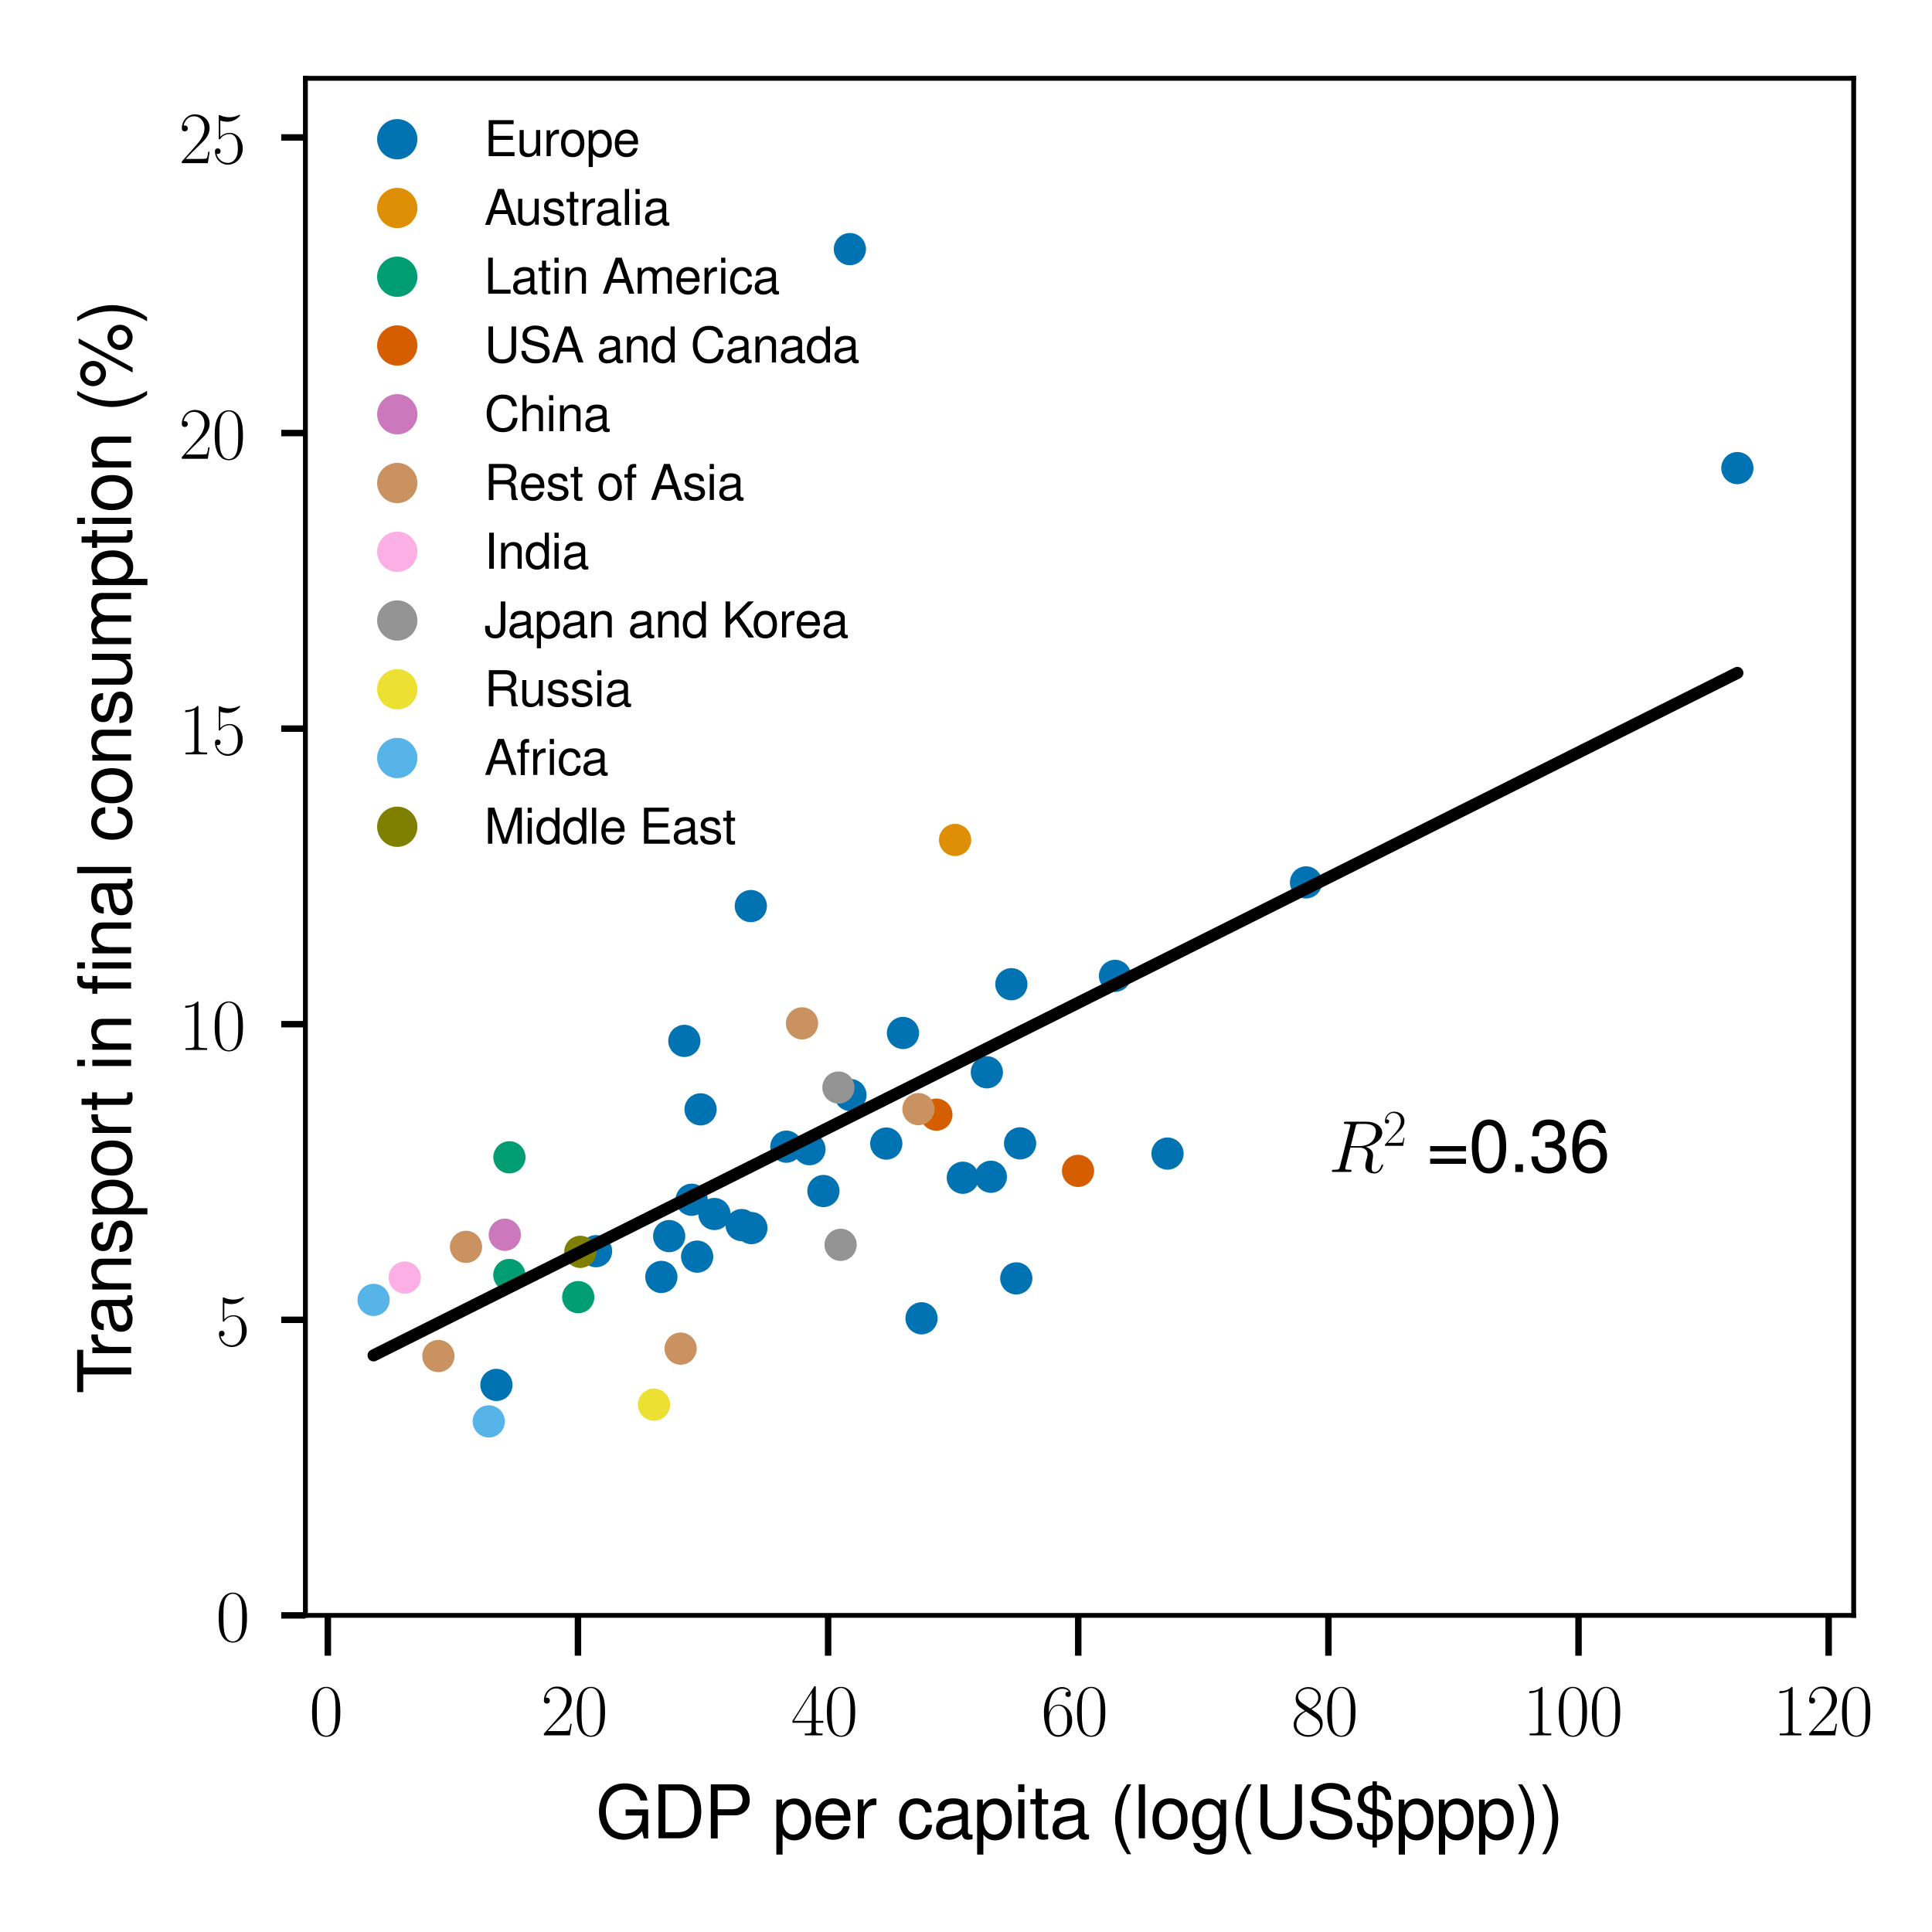 <?xml version="1.0" encoding="utf-8" standalone="no"?>
<!DOCTYPE svg PUBLIC "-//W3C//DTD SVG 1.1//EN"
  "http://www.w3.org/Graphics/SVG/1.1/DTD/svg11.dtd">
<svg xmlns:xlink="http://www.w3.org/1999/xlink" width="239.76pt" height="239.76pt" viewBox="0 0 239.76 239.76" xmlns="http://www.w3.org/2000/svg" version="1.1">
 <defs>
  <style type="text/css">*{stroke-linejoin: round; stroke-linecap: butt}</style>
 </defs>
 <g id="figure_1">
  <g id="patch_1">
   <path d="M 0 239.76 
L 239.76 239.76 
L 239.76 0 
L 0 0 
z
" style="fill: #ffffff"/>
  </g>
  <g id="axes_1">
   <g id="patch_2">
    <path d="M 37.9 200.468 
L 230.04 200.468 
L 230.04 9.72 
L 37.9 9.72 
z
" style="fill: #ffffff"/>
   </g>
   <g id="legend_1">
    <g id="patch_3">
     <path d="M 42.1 108.374 
L 107.816 108.374 
Q 109.016 108.374 109.016 107.174 
L 109.016 13.92 
Q 109.016 12.72 107.816 12.72 
L 42.1 12.72 
Q 40.9 12.72 40.9 13.92 
L 40.9 107.174 
Q 40.9 108.374 42.1 108.374 
L 42.1 108.374 
z
" style="fill: none; opacity: 0"/>
    </g>
    <g id="line2d_1">
     <defs>
      <path id="m8ad79fcf59" d="M 0 2 
C 0.53 2 1.039 1.789 1.414 1.414 
C 1.789 1.039 2 0.53 2 0 
C 2 -0.53 1.789 -1.039 1.414 -1.414 
C 1.039 -1.789 0.53 -2 0 -2 
C -0.53 -2 -1.039 -1.789 -1.414 -1.414 
C -1.789 -1.039 -2 -0.53 -2 0 
C -2 0.53 -1.789 1.039 -1.414 1.414 
C -1.039 1.789 -0.53 2 0 2 
z
" style="stroke: #0173b2"/>
     </defs>
     <g>
      <use xlink:href="#m8ad79fcf59" x="49.3" y="17.279" style="fill: #0173b2; stroke: #0173b2"/>
     </g>
    </g>
    <g id="text_1">
     <!-- Europe -->
     <g transform="translate(60.1 19.379)scale(0.06 -0.06)">
      <defs>
       <path id="NimbusSanL-Regu-45" d="M 1171 2112 
L 3712 2112 
L 3712 2638 
L 1171 2638 
L 1171 4146 
L 3808 4146 
L 3808 4672 
L 576 4672 
L 576 0 
L 3923 0 
L 3923 526 
L 1171 526 
L 1171 2112 
z
" transform="scale(0.016)"/>
       <path id="NimbusSanL-Regu-75" d="M 3085 33 
L 3085 3392 
L 2554 3392 
L 2554 1479 
C 2554 790 2195 340 1638 340 
C 1216 340 947 597 947 1003 
L 947 3392 
L 416 3392 
L 416 792 
C 416 232 832 -128 1485 -128 
C 1978 -128 2291 45 2605 488 
L 2605 33 
L 3085 33 
z
" transform="scale(0.016)"/>
       <path id="NimbusSanL-Regu-72" d="M 442 3359 
L 442 0 
L 979 0 
L 979 1741 
C 979 2221 1101 2535 1357 2720 
C 1523 2842 1683 2880 2054 2880 
L 2054 3432 
C 1965 3444 1920 3444 1850 3444 
C 1504 3444 1242 3240 934 2746 
L 934 3359 
L 442 3359 
z
" transform="scale(0.016)"/>
       <path id="NimbusSanL-Regu-6f" d="M 1741 3456 
C 800 3456 230 2786 230 1663 
C 230 541 794 -128 1747 -128 
C 2688 -128 3264 541 3264 1638 
C 3264 2792 2707 3456 1741 3456 
z
M 1747 2962 
C 2349 2962 2707 2472 2707 1645 
C 2707 861 2336 365 1747 365 
C 1152 365 787 855 787 1663 
C 787 2466 1152 2962 1747 2962 
z
" transform="scale(0.016)"/>
       <path id="NimbusSanL-Regu-70" d="M 346 -1408 
L 883 -1408 
L 883 320 
C 1165 -27 1478 -180 1914 -180 
C 2778 -180 3347 522 3347 1599 
C 3347 2734 2797 3444 1907 3444 
C 1453 3444 1088 3238 838 2841 
L 838 3349 
L 346 3349 
L 346 -1408 
z
M 1818 2944 
C 2406 2944 2790 2420 2790 1612 
C 2790 843 2400 320 1818 320 
C 1254 320 883 837 883 1632 
C 883 2427 1254 2944 1818 2944 
z
" transform="scale(0.016)"/>
       <path id="NimbusSanL-Regu-65" d="M 3283 1529 
C 3283 2034 3245 2338 3149 2584 
C 2931 3127 2419 3456 1792 3456 
C 858 3456 256 2742 256 1645 
C 256 547 838 -128 1779 -128 
C 2547 -128 3078 310 3213 1044 
L 2675 1044 
C 2528 598 2227 365 1798 365 
C 1459 365 1171 520 992 805 
C 864 998 819 1193 813 1529 
L 3283 1529 
z
M 826 1984 
C 870 2577 1248 2962 1786 2962 
C 2310 2962 2714 2530 2714 1984 
C 2714 1984 2714 1984 2707 1984 
L 826 1984 
z
" transform="scale(0.016)"/>
      </defs>
      <use xlink:href="#NimbusSanL-Regu-45" transform="scale(0.996)"/>
      <use xlink:href="#NimbusSanL-Regu-75" transform="translate(66.45 0)scale(0.996)"/>
      <use xlink:href="#NimbusSanL-Regu-72" transform="translate(121.842 0)scale(0.996)"/>
      <use xlink:href="#NimbusSanL-Regu-6f" transform="translate(155.017 0)scale(0.996)"/>
      <use xlink:href="#NimbusSanL-Regu-70" transform="translate(210.409 0)scale(0.996)"/>
      <use xlink:href="#NimbusSanL-Regu-65" transform="translate(265.8 0)scale(0.996)"/>
     </g>
    </g>
    <g id="line2d_2">
     <defs>
      <path id="m828d3850de" d="M 0 2 
C 0.53 2 1.039 1.789 1.414 1.414 
C 1.789 1.039 2 0.53 2 0 
C 2 -0.53 1.789 -1.039 1.414 -1.414 
C 1.039 -1.789 0.53 -2 0 -2 
C -0.53 -2 -1.039 -1.789 -1.414 -1.414 
C -1.789 -1.039 -2 -0.53 -2 0 
C -2 0.53 -1.789 1.039 -1.414 1.414 
C -1.039 1.789 -0.53 2 0 2 
z
" style="stroke: #de8f05"/>
     </defs>
     <g>
      <use xlink:href="#m828d3850de" x="49.3" y="25.811" style="fill: #de8f05; stroke: #de8f05"/>
     </g>
    </g>
    <g id="text_2">
     <!-- Australia -->
     <g transform="translate(60.1 27.911)scale(0.06 -0.06)">
      <defs>
       <path id="NimbusSanL-Regu-41" d="M 3034 1408 
L 3514 0 
L 4179 0 
L 2541 4672 
L 1773 4672 
L 109 0 
L 742 0 
L 1235 1408 
L 3034 1408 
z
M 2867 1908 
L 1382 1908 
L 2150 4032 
L 2867 1908 
z
" transform="scale(0.016)"/>
       <path id="NimbusSanL-Regu-73" d="M 2803 2427 
C 2797 3085 2362 3456 1587 3456 
C 806 3456 301 3054 301 2436 
C 301 1913 570 1665 1363 1474 
L 1862 1353 
C 2234 1263 2381 1130 2381 888 
C 2381 576 2067 365 1600 365 
C 1312 365 1069 448 934 588 
C 851 684 813 779 781 1014 
L 218 1014 
C 243 241 678 -128 1555 -128 
C 2400 -128 2938 285 2938 929 
C 2938 1426 2656 1701 1990 1860 
L 1478 1981 
C 1043 2082 858 2223 858 2458 
C 858 2764 1133 2962 1568 2962 
C 1997 2962 2227 2777 2240 2427 
L 2803 2427 
z
" transform="scale(0.016)"/>
       <path id="NimbusSanL-Regu-74" d="M 1626 3380 
L 1075 3380 
L 1075 4288 
L 544 4288 
L 544 3380 
L 90 3380 
L 90 2944 
L 544 2944 
L 544 404 
C 544 64 774 -128 1190 -128 
C 1318 -128 1446 -116 1626 -83 
L 1626 366 
C 1555 346 1472 340 1370 340 
C 1139 340 1075 404 1075 641 
L 1075 2944 
L 1626 2944 
L 1626 3380 
z
" transform="scale(0.016)"/>
       <path id="NimbusSanL-Regu-61" d="M 3424 333 
C 3366 320 3341 320 3309 320 
C 3123 320 3021 415 3021 581 
L 3021 2545 
C 3021 3137 2586 3456 1760 3456 
C 1274 3456 870 3316 646 3066 
C 493 2893 429 2702 416 2370 
L 954 2370 
C 998 2777 1242 2962 1741 2962 
C 2221 2962 2490 2783 2490 2465 
L 2490 2325 
C 2490 2101 2355 2006 1933 1955 
C 1178 1860 1062 1834 858 1751 
C 467 1592 269 1292 269 859 
C 269 254 691 -128 1370 -128 
C 1792 -128 2131 19 2509 365 
C 2547 25 2714 -128 3059 -128 
C 3168 -128 3251 -116 3424 -70 
L 3424 333 
z
M 2490 1072 
C 2490 893 2438 785 2278 639 
C 2061 441 1798 340 1485 340 
C 1069 340 826 537 826 874 
C 826 1225 1062 1403 1632 1486 
C 2195 1562 2310 1588 2490 1670 
L 2490 1072 
z
" transform="scale(0.016)"/>
       <path id="NimbusSanL-Regu-6c" d="M 973 4672 
L 435 4672 
L 435 -2 
L 973 -2 
L 973 4672 
z
" transform="scale(0.016)"/>
       <path id="NimbusSanL-Regu-69" d="M 960 3359 
L 429 3359 
L 429 0 
L 960 0 
L 960 3359 
z
M 960 4672 
L 422 4672 
L 422 3999 
L 960 3999 
L 960 4672 
z
" transform="scale(0.016)"/>
      </defs>
      <use xlink:href="#NimbusSanL-Regu-41" transform="scale(0.996)"/>
      <use xlink:href="#NimbusSanL-Regu-75" transform="translate(63.462 0)scale(0.996)"/>
      <use xlink:href="#NimbusSanL-Regu-73" transform="translate(118.854 0)scale(0.996)"/>
      <use xlink:href="#NimbusSanL-Regu-74" transform="translate(168.667 0)scale(0.996)"/>
      <use xlink:href="#NimbusSanL-Regu-72" transform="translate(196.362 0)scale(0.996)"/>
      <use xlink:href="#NimbusSanL-Regu-61" transform="translate(228.541 0)scale(0.996)"/>
      <use xlink:href="#NimbusSanL-Regu-6c" transform="translate(283.933 0)scale(0.996)"/>
      <use xlink:href="#NimbusSanL-Regu-69" transform="translate(306.05 0)scale(0.996)"/>
      <use xlink:href="#NimbusSanL-Regu-61" transform="translate(328.166 0)scale(0.996)"/>
     </g>
    </g>
    <g id="line2d_3">
     <defs>
      <path id="m4e40d1ab98" d="M 0 2 
C 0.53 2 1.039 1.789 1.414 1.414 
C 1.789 1.039 2 0.53 2 0 
C 2 -0.53 1.789 -1.039 1.414 -1.414 
C 1.039 -1.789 0.53 -2 0 -2 
C -0.53 -2 -1.039 -1.789 -1.414 -1.414 
C -1.789 -1.039 -2 -0.53 -2 0 
C -2 0.53 -1.789 1.039 -1.414 1.414 
C -1.039 1.789 -0.53 2 0 2 
z
" style="stroke: #029e73"/>
     </defs>
     <g>
      <use xlink:href="#m4e40d1ab98" x="49.3" y="34.343" style="fill: #029e73; stroke: #029e73"/>
     </g>
    </g>
    <g id="text_3">
     <!-- Latin America -->
     <g transform="translate(60.1 36.443)scale(0.06 -0.06)">
      <defs>
       <path id="NimbusSanL-Regu-4c" d="M 1107 4672 
L 512 4672 
L 512 0 
L 3411 0 
L 3411 526 
L 1107 526 
L 1107 4672 
z
" transform="scale(0.016)"/>
       <path id="NimbusSanL-Regu-6e" d="M 448 3359 
L 448 0 
L 986 0 
L 986 1853 
C 986 2539 1344 2988 1894 2988 
C 2317 2988 2586 2731 2586 2327 
L 2586 0 
L 3117 0 
L 3117 2539 
C 3117 3097 2701 3456 2054 3456 
C 1555 3456 1235 3263 941 2796 
L 941 3359 
L 448 3359 
z
" transform="scale(0.016)"/>
       <path id="NimbusSanL-Regu-6d" d="M 448 3359 
L 448 0 
L 986 0 
L 986 2109 
C 986 2597 1338 2988 1773 2988 
C 2170 2988 2394 2744 2394 2314 
L 2394 0 
L 2931 0 
L 2931 2109 
C 2931 2597 3283 2988 3718 2988 
C 4109 2988 4339 2738 4339 2314 
L 4339 0 
L 4877 0 
L 4877 2520 
C 4877 3122 4531 3456 3904 3456 
C 3456 3456 3187 3321 2874 2943 
C 2675 3302 2406 3456 1971 3456 
C 1523 3456 1229 3289 941 2885 
L 941 3359 
L 448 3359 
z
" transform="scale(0.016)"/>
       <path id="NimbusSanL-Regu-63" d="M 3014 2236 
C 2989 2562 2918 2773 2790 2958 
C 2560 3271 2157 3456 1690 3456 
C 787 3456 198 2742 198 1632 
C 198 554 774 -128 1683 -128 
C 2483 -128 2989 350 3053 1167 
L 2515 1167 
C 2426 632 2150 365 1696 365 
C 1107 365 755 843 755 1632 
C 755 2466 1101 2962 1683 2962 
C 2131 2962 2413 2701 2477 2236 
L 3014 2236 
z
" transform="scale(0.016)"/>
      </defs>
      <use xlink:href="#NimbusSanL-Regu-4c" transform="scale(0.996)"/>
      <use xlink:href="#NimbusSanL-Regu-61" transform="translate(55.392 0)scale(0.996)"/>
      <use xlink:href="#NimbusSanL-Regu-74" transform="translate(110.783 0)scale(0.996)"/>
      <use xlink:href="#NimbusSanL-Regu-69" transform="translate(138.479 0)scale(0.996)"/>
      <use xlink:href="#NimbusSanL-Regu-6e" transform="translate(160.595 0)scale(0.996)"/>
      <use xlink:href="#NimbusSanL-Regu-41" transform="translate(243.682 0)scale(0.996)"/>
      <use xlink:href="#NimbusSanL-Regu-6d" transform="translate(310.132 0)scale(0.996)"/>
      <use xlink:href="#NimbusSanL-Regu-65" transform="translate(393.121 0)scale(0.996)"/>
      <use xlink:href="#NimbusSanL-Regu-72" transform="translate(448.512 0)scale(0.996)"/>
      <use xlink:href="#NimbusSanL-Regu-69" transform="translate(483.181 0)scale(0.996)"/>
      <use xlink:href="#NimbusSanL-Regu-63" transform="translate(505.298 0)scale(0.996)"/>
      <use xlink:href="#NimbusSanL-Regu-61" transform="translate(555.111 0)scale(0.996)"/>
     </g>
    </g>
    <g id="line2d_4">
     <defs>
      <path id="madbd20fdee" d="M 0 2 
C 0.53 2 1.039 1.789 1.414 1.414 
C 1.789 1.039 2 0.53 2 0 
C 2 -0.53 1.789 -1.039 1.414 -1.414 
C 1.039 -1.789 0.53 -2 0 -2 
C -0.53 -2 -1.039 -1.789 -1.414 -1.414 
C -1.789 -1.039 -2 -0.53 -2 0 
C -2 0.53 -1.789 1.039 -1.414 1.414 
C -1.039 1.789 -0.53 2 0 2 
z
" style="stroke: #d55e00"/>
     </defs>
     <g>
      <use xlink:href="#madbd20fdee" x="49.3" y="42.876" style="fill: #d55e00; stroke: #d55e00"/>
     </g>
    </g>
    <g id="text_4">
     <!-- USA and Canada -->
     <g transform="translate(60.1 44.976)scale(0.06 -0.06)">
      <defs>
       <path id="NimbusSanL-Regu-55" d="M 3533 4672 
L 3533 1395 
C 3533 768 3078 384 2330 384 
C 1984 384 1702 468 1478 628 
C 1248 806 1139 1044 1139 1395 
L 1139 4672 
L 544 4672 
L 544 1394 
C 544 447 1222 -141 2330 -141 
C 3424 -141 4128 460 4128 1394 
L 4128 4672 
L 3533 4672 
z
" transform="scale(0.016)"/>
       <path id="NimbusSanL-Regu-53" d="M 3814 3335 
C 3808 4255 3181 4788 2106 4788 
C 1082 4788 448 4260 448 3410 
C 448 2837 749 2477 1363 2316 
L 2522 2007 
C 3110 1852 3379 1614 3379 1247 
C 3379 995 3245 738 3046 597 
C 2861 468 2566 397 2189 397 
C 1683 397 1338 520 1114 790 
C 941 996 864 1222 870 1511 
L 307 1511 
C 314 1081 397 798 582 540 
C 902 103 1440 -128 2150 -128 
C 2707 -128 3162 1 3462 232 
C 3776 483 3974 901 3974 1307 
C 3974 1886 3616 2311 2982 2485 
L 1811 2801 
C 1248 2955 1043 3135 1043 3496 
C 1043 3972 1459 4288 2086 4288 
C 2829 4288 3245 3947 3251 3335 
L 3814 3335 
z
" transform="scale(0.016)"/>
       <path id="NimbusSanL-Regu-64" d="M 3168 4672 
L 2637 4672 
L 2637 2937 
C 2413 3276 2054 3456 1606 3456 
C 736 3456 166 2761 166 1695 
C 166 566 723 -128 1626 -128 
C 2086 -128 2406 45 2694 461 
L 2694 -2 
L 3168 -2 
L 3168 4672 
z
M 1696 2956 
C 2272 2956 2637 2447 2637 1651 
C 2637 881 2266 372 1702 372 
C 1114 372 723 887 723 1664 
C 723 2440 1114 2956 1696 2956 
z
" transform="scale(0.016)"/>
       <path id="NimbusSanL-Regu-43" d="M 4237 3229 
C 4051 4252 3462 4750 2438 4750 
C 1811 4750 1306 4552 960 4168 
C 538 3709 307 3045 307 2291 
C 307 1525 544 868 986 414 
C 1344 44 1805 -128 2413 -128 
C 3552 -128 4192 485 4333 1717 
L 3718 1717 
C 3667 1399 3603 1182 3507 997 
C 3315 614 2918 397 2419 397 
C 1491 397 902 1137 902 2298 
C 902 3491 1466 4224 2368 4224 
C 2746 4224 3098 4110 3290 3930 
C 3462 3771 3558 3573 3629 3229 
L 4237 3229 
z
" transform="scale(0.016)"/>
      </defs>
      <use xlink:href="#NimbusSanL-Regu-55" transform="scale(0.996)"/>
      <use xlink:href="#NimbusSanL-Regu-53" transform="translate(71.93 0)scale(0.996)"/>
      <use xlink:href="#NimbusSanL-Regu-41" transform="translate(138.38 0)scale(0.996)"/>
      <use xlink:href="#NimbusSanL-Regu-61" transform="translate(232.525 0)scale(0.996)"/>
      <use xlink:href="#NimbusSanL-Regu-6e" transform="translate(287.917 0)scale(0.996)"/>
      <use xlink:href="#NimbusSanL-Regu-64" transform="translate(343.309 0)scale(0.996)"/>
      <use xlink:href="#NimbusSanL-Regu-43" transform="translate(426.395 0)scale(0.996)"/>
      <use xlink:href="#NimbusSanL-Regu-61" transform="translate(498.325 0)scale(0.996)"/>
      <use xlink:href="#NimbusSanL-Regu-6e" transform="translate(553.717 0)scale(0.996)"/>
      <use xlink:href="#NimbusSanL-Regu-61" transform="translate(609.109 0)scale(0.996)"/>
      <use xlink:href="#NimbusSanL-Regu-64" transform="translate(664.5 0)scale(0.996)"/>
      <use xlink:href="#NimbusSanL-Regu-61" transform="translate(719.892 0)scale(0.996)"/>
     </g>
    </g>
    <g id="line2d_5">
     <defs>
      <path id="mbe1a518893" d="M 0 2 
C 0.53 2 1.039 1.789 1.414 1.414 
C 1.789 1.039 2 0.53 2 0 
C 2 -0.53 1.789 -1.039 1.414 -1.414 
C 1.039 -1.789 0.53 -2 0 -2 
C -0.53 -2 -1.039 -1.789 -1.414 -1.414 
C -1.789 -1.039 -2 -0.53 -2 0 
C -2 0.53 -1.789 1.039 -1.414 1.414 
C -1.039 1.789 -0.53 2 0 2 
z
" style="stroke: #cc78bc"/>
     </defs>
     <g>
      <use xlink:href="#mbe1a518893" x="49.3" y="51.408" style="fill: #cc78bc; stroke: #cc78bc"/>
     </g>
    </g>
    <g id="text_5">
     <!-- China -->
     <g transform="translate(60.1 53.508)scale(0.06 -0.06)">
      <defs>
       <path id="NimbusSanL-Regu-68" d="M 448 4672 
L 448 -2 
L 979 -2 
L 979 1852 
C 979 2539 1338 2988 1888 2988 
C 2061 2988 2234 2930 2362 2834 
C 2515 2725 2579 2564 2579 2327 
L 2579 -2 
L 3110 -2 
L 3110 2538 
C 3110 3103 2707 3456 2054 3456 
C 1581 3456 1293 3308 979 2898 
L 979 4672 
L 448 4672 
z
" transform="scale(0.016)"/>
      </defs>
      <use xlink:href="#NimbusSanL-Regu-43" transform="scale(0.996)"/>
      <use xlink:href="#NimbusSanL-Regu-68" transform="translate(71.93 0)scale(0.996)"/>
      <use xlink:href="#NimbusSanL-Regu-69" transform="translate(127.322 0)scale(0.996)"/>
      <use xlink:href="#NimbusSanL-Regu-6e" transform="translate(149.438 0)scale(0.996)"/>
      <use xlink:href="#NimbusSanL-Regu-61" transform="translate(204.83 0)scale(0.996)"/>
     </g>
    </g>
    <g id="line2d_6">
     <defs>
      <path id="m3e58623351" d="M 0 2 
C 0.53 2 1.039 1.789 1.414 1.414 
C 1.789 1.039 2 0.53 2 0 
C 2 -0.53 1.789 -1.039 1.414 -1.414 
C 1.039 -1.789 0.53 -2 0 -2 
C -0.53 -2 -1.039 -1.789 -1.414 -1.414 
C -1.789 -1.039 -2 -0.53 -2 0 
C -2 0.53 -1.789 1.039 -1.414 1.414 
C -1.039 1.789 -0.53 2 0 2 
z
" style="stroke: #ca9161"/>
     </defs>
     <g>
      <use xlink:href="#m3e58623351" x="49.3" y="59.94" style="fill: #ca9161; stroke: #ca9161"/>
     </g>
    </g>
    <g id="text_6">
     <!-- Rest of Asia -->
     <g transform="translate(60.1 62.04)scale(0.06 -0.06)">
      <defs>
       <path id="NimbusSanL-Regu-52" d="M 1190 2034 
L 2726 2034 
C 3258 2034 3494 1774 3494 1187 
L 3488 762 
C 3488 468 3539 181 3622 -14 
L 4346 -14 
L 4346 136 
C 4122 292 4077 462 4064 1093 
C 4058 1873 3936 2108 3430 2329 
C 3955 2583 4166 2906 4166 3434 
C 4166 4233 3661 4672 2746 4672 
L 595 4672 
L 595 -14 
L 1190 -14 
L 1190 2034 
z
M 1190 2560 
L 1190 4146 
L 2630 4146 
C 2963 4146 3155 4096 3302 3969 
C 3462 3836 3546 3628 3546 3350 
C 3546 2806 3264 2560 2630 2560 
L 1190 2560 
z
" transform="scale(0.016)"/>
       <path id="NimbusSanL-Regu-66" d="M 1651 3328 
L 1094 3328 
L 1094 3856 
C 1094 4082 1222 4198 1466 4198 
C 1510 4198 1530 4198 1651 4198 
L 1651 4640 
C 1530 4666 1459 4672 1350 4672 
C 858 4672 563 4388 563 3903 
L 563 3328 
L 115 3328 
L 115 2892 
L 563 2892 
L 563 -26 
L 1094 -26 
L 1094 2892 
L 1651 2892 
L 1651 3328 
z
" transform="scale(0.016)"/>
      </defs>
      <use xlink:href="#NimbusSanL-Regu-52" transform="scale(0.996)"/>
      <use xlink:href="#NimbusSanL-Regu-65" transform="translate(71.93 0)scale(0.996)"/>
      <use xlink:href="#NimbusSanL-Regu-73" transform="translate(127.322 0)scale(0.996)"/>
      <use xlink:href="#NimbusSanL-Regu-74" transform="translate(177.135 0)scale(0.996)"/>
      <use xlink:href="#NimbusSanL-Regu-6f" transform="translate(232.525 0)scale(0.996)"/>
      <use xlink:href="#NimbusSanL-Regu-66" transform="translate(287.917 0)scale(0.996)"/>
      <use xlink:href="#NimbusSanL-Regu-41" transform="translate(343.307 0)scale(0.996)"/>
      <use xlink:href="#NimbusSanL-Regu-73" transform="translate(409.757 0)scale(0.996)"/>
      <use xlink:href="#NimbusSanL-Regu-69" transform="translate(459.57 0)scale(0.996)"/>
      <use xlink:href="#NimbusSanL-Regu-61" transform="translate(481.687 0)scale(0.996)"/>
     </g>
    </g>
    <g id="line2d_7">
     <defs>
      <path id="m610f7e4d07" d="M 0 2 
C 0.53 2 1.039 1.789 1.414 1.414 
C 1.789 1.039 2 0.53 2 0 
C 2 -0.53 1.789 -1.039 1.414 -1.414 
C 1.039 -1.789 0.53 -2 0 -2 
C -0.53 -2 -1.039 -1.789 -1.414 -1.414 
C -1.789 -1.039 -2 -0.53 -2 0 
C -2 0.53 -1.789 1.039 -1.414 1.414 
C -1.039 1.789 -0.53 2 0 2 
z
" style="stroke: #fbafe4"/>
     </defs>
     <g>
      <use xlink:href="#m610f7e4d07" x="49.3" y="68.472" style="fill: #fbafe4; stroke: #fbafe4"/>
     </g>
    </g>
    <g id="text_7">
     <!-- India -->
     <g transform="translate(60.1 70.572)scale(0.06 -0.06)">
      <defs>
       <path id="NimbusSanL-Regu-49" d="M 1242 4672 
L 640 4672 
L 640 -2 
L 1242 -2 
L 1242 4672 
z
" transform="scale(0.016)"/>
      </defs>
      <use xlink:href="#NimbusSanL-Regu-49" transform="scale(0.996)"/>
      <use xlink:href="#NimbusSanL-Regu-6e" transform="translate(27.695 0)scale(0.996)"/>
      <use xlink:href="#NimbusSanL-Regu-64" transform="translate(83.087 0)scale(0.996)"/>
      <use xlink:href="#NimbusSanL-Regu-69" transform="translate(138.479 0)scale(0.996)"/>
      <use xlink:href="#NimbusSanL-Regu-61" transform="translate(160.595 0)scale(0.996)"/>
     </g>
    </g>
    <g id="line2d_8">
     <defs>
      <path id="m85f9bba827" d="M 0 2 
C 0.53 2 1.039 1.789 1.414 1.414 
C 1.789 1.039 2 0.53 2 0 
C 2 -0.53 1.789 -1.039 1.414 -1.414 
C 1.039 -1.789 0.53 -2 0 -2 
C -0.53 -2 -1.039 -1.789 -1.414 -1.414 
C -1.789 -1.039 -2 -0.53 -2 0 
C -2 0.53 -1.789 1.039 -1.414 1.414 
C -1.039 1.789 -0.53 2 0 2 
z
" style="stroke: #949494"/>
     </defs>
     <g>
      <use xlink:href="#m85f9bba827" x="49.3" y="77.004" style="fill: #949494; stroke: #949494"/>
     </g>
    </g>
    <g id="text_8">
     <!-- Japan and Korea -->
     <g transform="translate(60.1 79.104)scale(0.06 -0.06)">
      <defs>
       <path id="NimbusSanL-Regu-4a" d="M 2131 4672 
L 2131 1399 
C 2131 1029 2093 818 1984 659 
C 1869 480 1651 372 1414 372 
C 966 372 717 671 717 1214 
L 717 1513 
L 109 1513 
L 109 1104 
C 109 350 608 -128 1408 -128 
C 2221 -128 2726 376 2726 1180 
L 2726 4672 
L 2131 4672 
z
" transform="scale(0.016)"/>
       <path id="NimbusSanL-Regu-4b" d="M 1101 1633 
L 1862 2396 
L 3507 -2 
L 4211 -2 
L 2291 2768 
L 4192 4672 
L 3424 4672 
L 1101 2306 
L 1101 4672 
L 506 4672 
L 506 -2 
L 1101 -2 
L 1101 1633 
z
" transform="scale(0.016)"/>
      </defs>
      <use xlink:href="#NimbusSanL-Regu-4a" transform="scale(0.996)"/>
      <use xlink:href="#NimbusSanL-Regu-61" transform="translate(47.821 0)scale(0.996)"/>
      <use xlink:href="#NimbusSanL-Regu-70" transform="translate(103.213 0)scale(0.996)"/>
      <use xlink:href="#NimbusSanL-Regu-61" transform="translate(158.605 0)scale(0.996)"/>
      <use xlink:href="#NimbusSanL-Regu-6e" transform="translate(213.996 0)scale(0.996)"/>
      <use xlink:href="#NimbusSanL-Regu-61" transform="translate(297.083 0)scale(0.996)"/>
      <use xlink:href="#NimbusSanL-Regu-6e" transform="translate(352.475 0)scale(0.996)"/>
      <use xlink:href="#NimbusSanL-Regu-64" transform="translate(407.866 0)scale(0.996)"/>
      <use xlink:href="#NimbusSanL-Regu-4b" transform="translate(490.953 0)scale(0.996)"/>
      <use xlink:href="#NimbusSanL-Regu-6f" transform="translate(553.419 0)scale(0.996)"/>
      <use xlink:href="#NimbusSanL-Regu-72" transform="translate(608.811 0)scale(0.996)"/>
      <use xlink:href="#NimbusSanL-Regu-65" transform="translate(641.986 0)scale(0.996)"/>
      <use xlink:href="#NimbusSanL-Regu-61" transform="translate(697.378 0)scale(0.996)"/>
     </g>
    </g>
    <g id="line2d_9">
     <defs>
      <path id="m9427115adb" d="M 0 2 
C 0.53 2 1.039 1.789 1.414 1.414 
C 1.789 1.039 2 0.53 2 0 
C 2 -0.53 1.789 -1.039 1.414 -1.414 
C 1.039 -1.789 0.53 -2 0 -2 
C -0.53 -2 -1.039 -1.789 -1.414 -1.414 
C -1.789 -1.039 -2 -0.53 -2 0 
C -2 0.53 -1.789 1.039 -1.414 1.414 
C -1.039 1.789 -0.53 2 0 2 
z
" style="stroke: #ece133"/>
     </defs>
     <g>
      <use xlink:href="#m9427115adb" x="49.3" y="85.536" style="fill: #ece133; stroke: #ece133"/>
     </g>
    </g>
    <g id="text_9">
     <!-- Russia -->
     <g transform="translate(60.1 87.636)scale(0.06 -0.06)">
      <use xlink:href="#NimbusSanL-Regu-52" transform="scale(0.996)"/>
      <use xlink:href="#NimbusSanL-Regu-75" transform="translate(71.93 0)scale(0.996)"/>
      <use xlink:href="#NimbusSanL-Regu-73" transform="translate(127.322 0)scale(0.996)"/>
      <use xlink:href="#NimbusSanL-Regu-73" transform="translate(177.135 0)scale(0.996)"/>
      <use xlink:href="#NimbusSanL-Regu-69" transform="translate(226.948 0)scale(0.996)"/>
      <use xlink:href="#NimbusSanL-Regu-61" transform="translate(249.065 0)scale(0.996)"/>
     </g>
    </g>
    <g id="line2d_10">
     <defs>
      <path id="md551dd070a" d="M 0 2 
C 0.53 2 1.039 1.789 1.414 1.414 
C 1.789 1.039 2 0.53 2 0 
C 2 -0.53 1.789 -1.039 1.414 -1.414 
C 1.039 -1.789 0.53 -2 0 -2 
C -0.53 -2 -1.039 -1.789 -1.414 -1.414 
C -1.789 -1.039 -2 -0.53 -2 0 
C -2 0.53 -1.789 1.039 -1.414 1.414 
C -1.039 1.789 -0.53 2 0 2 
z
" style="stroke: #56b4e9"/>
     </defs>
     <g>
      <use xlink:href="#md551dd070a" x="49.3" y="94.069" style="fill: #56b4e9; stroke: #56b4e9"/>
     </g>
    </g>
    <g id="text_10">
     <!-- Africa -->
     <g transform="translate(60.1 96.169)scale(0.06 -0.06)">
      <use xlink:href="#NimbusSanL-Regu-41" transform="scale(0.996)"/>
      <use xlink:href="#NimbusSanL-Regu-66" transform="translate(66.45 0)scale(0.996)"/>
      <use xlink:href="#NimbusSanL-Regu-72" transform="translate(94.145 0)scale(0.996)"/>
      <use xlink:href="#NimbusSanL-Regu-69" transform="translate(128.814 0)scale(0.996)"/>
      <use xlink:href="#NimbusSanL-Regu-63" transform="translate(150.931 0)scale(0.996)"/>
      <use xlink:href="#NimbusSanL-Regu-61" transform="translate(200.744 0)scale(0.996)"/>
     </g>
    </g>
    <g id="line2d_11">
     <defs>
      <path id="m048314fe21" d="M 0 2 
C 0.53 2 1.039 1.789 1.414 1.414 
C 1.789 1.039 2 0.53 2 0 
C 2 -0.53 1.789 -1.039 1.414 -1.414 
C 1.039 -1.789 0.53 -2 0 -2 
C -0.53 -2 -1.039 -1.789 -1.414 -1.414 
C -1.789 -1.039 -2 -0.53 -2 0 
C -2 0.53 -1.789 1.039 -1.414 1.414 
C -1.039 1.789 -0.53 2 0 2 
z
" style="stroke: #808000"/>
     </defs>
     <g>
      <use xlink:href="#m048314fe21" x="49.3" y="102.601" style="fill: #808000; stroke: #808000"/>
     </g>
    </g>
    <g id="text_11">
     <!-- Middle East -->
     <g transform="translate(60.1 104.701)scale(0.06 -0.06)">
      <defs>
       <path id="NimbusSanL-Regu-4d" d="M 2995 -2 
L 4307 3915 
L 4307 -2 
L 4870 -2 
L 4870 4672 
L 4045 4672 
L 2688 601 
L 1306 4672 
L 480 4672 
L 480 -2 
L 1043 -2 
L 1043 3915 
L 2368 -2 
L 2995 -2 
z
" transform="scale(0.016)"/>
      </defs>
      <use xlink:href="#NimbusSanL-Regu-4d" transform="scale(0.996)"/>
      <use xlink:href="#NimbusSanL-Regu-69" transform="translate(82.988 0)scale(0.996)"/>
      <use xlink:href="#NimbusSanL-Regu-64" transform="translate(105.105 0)scale(0.996)"/>
      <use xlink:href="#NimbusSanL-Regu-64" transform="translate(160.497 0)scale(0.996)"/>
      <use xlink:href="#NimbusSanL-Regu-6c" transform="translate(215.889 0)scale(0.996)"/>
      <use xlink:href="#NimbusSanL-Regu-65" transform="translate(238.005 0)scale(0.996)"/>
      <use xlink:href="#NimbusSanL-Regu-45" transform="translate(321.092 0)scale(0.996)"/>
      <use xlink:href="#NimbusSanL-Regu-61" transform="translate(387.542 0)scale(0.996)"/>
      <use xlink:href="#NimbusSanL-Regu-73" transform="translate(442.934 0)scale(0.996)"/>
      <use xlink:href="#NimbusSanL-Regu-74" transform="translate(492.747 0)scale(0.996)"/>
     </g>
    </g>
   </g>
   <g id="matplotlib.axis_1">
    <g id="xtick_1">
     <g id="line2d_12">
      <defs>
       <path id="m4e0a39fe4c" d="M 0 0 
L 0 5 
" style="stroke: #000000; stroke-width: 0.8"/>
      </defs>
      <g>
       <use xlink:href="#m4e0a39fe4c" x="40.683" y="200.468" style="stroke: #000000; stroke-width: 0.8"/>
      </g>
     </g>
     <g id="text_12">
      <!-- $\mathdefault{0}$ -->
      <g transform="translate(38.379 215.357)scale(0.09 -0.09)">
       <defs>
        <path id="CMR17-30" d="M 2688 2025 
C 2688 2416 2682 3080 2413 3591 
C 2176 4039 1798 4198 1466 4198 
C 1158 4198 768 4058 525 3597 
C 269 3118 243 2524 243 2025 
C 243 1661 250 1106 448 619 
C 723 -39 1216 -128 1466 -128 
C 1760 -128 2208 -7 2470 600 
C 2662 1042 2688 1559 2688 2025 
z
M 1466 -26 
C 1056 -26 813 325 723 812 
C 653 1188 653 1738 653 2096 
C 653 2588 653 2997 736 3387 
C 858 3929 1216 4096 1466 4096 
C 1728 4096 2067 3923 2189 3400 
C 2272 3036 2278 2607 2278 2096 
C 2278 1680 2278 1169 2202 792 
C 2067 95 1690 -26 1466 -26 
z
" transform="scale(0.016)"/>
       </defs>
       <use xlink:href="#CMR17-30" transform="scale(0.996)"/>
      </g>
     </g>
    </g>
    <g id="xtick_2">
     <g id="line2d_13">
      <g>
       <use xlink:href="#m4e0a39fe4c" x="71.725" y="200.468" style="stroke: #000000; stroke-width: 0.8"/>
      </g>
     </g>
     <g id="text_13">
      <!-- $\mathdefault{20}$ -->
      <g transform="translate(67.118 215.357)scale(0.09 -0.09)">
       <defs>
        <path id="CMR17-32" d="M 2669 989 
L 2554 989 
C 2490 536 2438 459 2413 420 
C 2381 369 1920 369 1830 369 
L 602 369 
C 832 619 1280 1072 1824 1597 
C 2214 1967 2669 2402 2669 3035 
C 2669 3790 2067 4224 1395 4224 
C 691 4224 262 3604 262 3030 
C 262 2780 448 2748 525 2748 
C 589 2748 781 2787 781 3010 
C 781 3207 614 3264 525 3264 
C 486 3264 448 3258 422 3245 
C 544 3790 915 4058 1306 4058 
C 1862 4058 2227 3617 2227 3035 
C 2227 2479 1901 2000 1536 1584 
L 262 146 
L 262 0 
L 2515 0 
L 2669 989 
z
" transform="scale(0.016)"/>
       </defs>
       <use xlink:href="#CMR17-32" transform="scale(0.996)"/>
       <use xlink:href="#CMR17-30" transform="translate(45.69 0)scale(0.996)"/>
      </g>
     </g>
    </g>
    <g id="xtick_3">
     <g id="line2d_14">
      <g>
       <use xlink:href="#m4e0a39fe4c" x="102.767" y="200.468" style="stroke: #000000; stroke-width: 0.8"/>
      </g>
     </g>
     <g id="text_14">
      <!-- $\mathdefault{40}$ -->
      <g transform="translate(98.16 215.357)scale(0.09 -0.09)">
       <defs>
        <path id="CMR17-34" d="M 2150 4122 
C 2150 4256 2144 4256 2029 4256 
L 128 1254 
L 128 1088 
L 1779 1088 
L 1779 457 
C 1779 224 1766 160 1318 160 
L 1197 160 
L 1197 0 
C 1402 0 1747 0 1965 0 
C 2182 0 2528 0 2733 0 
L 2733 160 
L 2611 160 
C 2163 160 2150 224 2150 457 
L 2150 1088 
L 2803 1088 
L 2803 1254 
L 2150 1254 
L 2150 4122 
z
M 1798 3703 
L 1798 1254 
L 256 1254 
L 1798 3703 
z
" transform="scale(0.016)"/>
       </defs>
       <use xlink:href="#CMR17-34" transform="scale(0.996)"/>
       <use xlink:href="#CMR17-30" transform="translate(45.69 0)scale(0.996)"/>
      </g>
     </g>
    </g>
    <g id="xtick_4">
     <g id="line2d_15">
      <g>
       <use xlink:href="#m4e0a39fe4c" x="133.809" y="200.468" style="stroke: #000000; stroke-width: 0.8"/>
      </g>
     </g>
     <g id="text_15">
      <!-- $\mathdefault{60}$ -->
      <g transform="translate(129.202 215.357)scale(0.09 -0.09)">
       <defs>
        <path id="CMR17-36" d="M 678 2176 
C 678 3690 1395 4032 1811 4032 
C 1946 4032 2272 4009 2400 3776 
C 2298 3776 2106 3776 2106 3553 
C 2106 3381 2246 3323 2336 3323 
C 2394 3323 2566 3348 2566 3560 
C 2566 3954 2246 4179 1805 4179 
C 1043 4179 243 3390 243 1984 
C 243 253 966 -128 1478 -128 
C 2099 -128 2688 427 2688 1283 
C 2688 2081 2170 2662 1517 2662 
C 1126 2662 838 2407 678 1960 
L 678 2176 
z
M 1478 25 
C 691 25 691 1200 691 1436 
C 691 1896 909 2560 1504 2560 
C 1613 2560 1926 2560 2138 2120 
C 2253 1870 2253 1609 2253 1289 
C 2253 944 2253 690 2118 434 
C 1978 171 1773 25 1478 25 
z
" transform="scale(0.016)"/>
       </defs>
       <use xlink:href="#CMR17-36" transform="scale(0.996)"/>
       <use xlink:href="#CMR17-30" transform="translate(45.69 0)scale(0.996)"/>
      </g>
     </g>
    </g>
    <g id="xtick_5">
     <g id="line2d_16">
      <g>
       <use xlink:href="#m4e0a39fe4c" x="164.852" y="200.468" style="stroke: #000000; stroke-width: 0.8"/>
      </g>
     </g>
     <g id="text_16">
      <!-- $\mathdefault{80}$ -->
      <g transform="translate(160.244 215.357)scale(0.09 -0.09)">
       <defs>
        <path id="CMR17-38" d="M 1741 2264 
C 2144 2467 2554 2773 2554 3263 
C 2554 3841 1990 4179 1472 4179 
C 890 4179 378 3759 378 3180 
C 378 3021 416 2747 666 2505 
C 730 2442 998 2251 1171 2130 
C 883 1983 211 1634 211 934 
C 211 279 838 -128 1459 -128 
C 2144 -128 2720 362 2720 1010 
C 2720 1590 2330 1857 2074 2029 
L 1741 2264 
z
M 902 2822 
C 851 2854 595 3051 595 3351 
C 595 3739 998 4032 1459 4032 
C 1965 4032 2336 3676 2336 3262 
C 2336 2669 1670 2331 1638 2331 
C 1632 2331 1626 2331 1574 2370 
L 902 2822 
z
M 2080 1519 
C 2176 1449 2483 1240 2483 851 
C 2483 381 2010 25 1472 25 
C 890 25 448 438 448 940 
C 448 1443 838 1862 1280 2060 
L 2080 1519 
z
" transform="scale(0.016)"/>
       </defs>
       <use xlink:href="#CMR17-38" transform="scale(0.996)"/>
       <use xlink:href="#CMR17-30" transform="translate(45.69 0)scale(0.996)"/>
      </g>
     </g>
    </g>
    <g id="xtick_6">
     <g id="line2d_17">
      <g>
       <use xlink:href="#m4e0a39fe4c" x="195.894" y="200.468" style="stroke: #000000; stroke-width: 0.8"/>
      </g>
     </g>
     <g id="text_17">
      <!-- $\mathdefault{100}$ -->
      <g transform="translate(188.982 215.357)scale(0.09 -0.09)">
       <defs>
        <path id="CMR17-31" d="M 1702 4058 
C 1702 4192 1696 4192 1606 4192 
C 1357 3916 979 3827 621 3827 
C 602 3827 570 3827 563 3808 
C 557 3795 557 3782 557 3648 
C 755 3648 1088 3686 1344 3839 
L 1344 461 
C 1344 236 1331 160 781 160 
L 589 160 
L 589 0 
C 896 0 1216 0 1523 0 
C 1830 0 2150 0 2458 0 
L 2458 160 
L 2266 160 
C 1715 160 1702 230 1702 458 
L 1702 4058 
z
" transform="scale(0.016)"/>
       </defs>
       <use xlink:href="#CMR17-31" transform="scale(0.996)"/>
       <use xlink:href="#CMR17-30" transform="translate(45.69 0)scale(0.996)"/>
       <use xlink:href="#CMR17-30" transform="translate(91.381 0)scale(0.996)"/>
      </g>
     </g>
    </g>
    <g id="xtick_7">
     <g id="line2d_18">
      <g>
       <use xlink:href="#m4e0a39fe4c" x="226.936" y="200.468" style="stroke: #000000; stroke-width: 0.8"/>
      </g>
     </g>
     <g id="text_18">
      <!-- $\mathdefault{120}$ -->
      <g transform="translate(220.024 215.357)scale(0.09 -0.09)">
       <use xlink:href="#CMR17-31" transform="scale(0.996)"/>
       <use xlink:href="#CMR17-32" transform="translate(45.69 0)scale(0.996)"/>
       <use xlink:href="#CMR17-30" transform="translate(91.381 0)scale(0.996)"/>
      </g>
     </g>
    </g>
    <g id="text_19">
     <!-- GDP per capita (log(US\$ppp)) -->
     <g transform="translate(73.927 228.13)scale(0.09 -0.09)">
      <defs>
       <path id="NimbusSanL-Regu-47" d="M 4538 2496 
L 2592 2496 
L 2592 1971 
L 4013 1971 
L 4013 1841 
C 4013 1003 3398 397 2547 397 
C 2074 397 1645 569 1370 870 
C 1062 1201 877 1756 877 2330 
C 877 3471 1530 4224 2515 4224 
C 3226 4224 3738 3864 3866 3272 
L 4474 3272 
C 4307 4211 3590 4750 2522 4750 
C 1952 4750 1491 4603 1126 4303 
C 589 3856 282 3135 282 2298 
C 282 868 1158 -128 2419 -128 
C 3053 -128 3558 109 4013 616 
L 4160 -7 
L 4538 -7 
L 4538 2496 
z
" transform="scale(0.016)"/>
       <path id="NimbusSanL-Regu-44" d="M 570 0 
L 2368 0 
C 3546 0 4269 885 4269 2339 
C 4269 3787 3552 4672 2368 4672 
L 570 4672 
L 570 0 
z
M 1165 526 
L 1165 4146 
L 2266 4146 
C 3187 4146 3674 3524 3674 2333 
C 3674 1154 3187 526 2266 526 
L 1165 526 
z
" transform="scale(0.016)"/>
       <path id="NimbusSanL-Regu-50" d="M 1178 1984 
L 2643 1984 
C 3008 1984 3296 2093 3546 2316 
C 3827 2573 3949 2873 3949 3303 
C 3949 4179 3430 4672 2509 4672 
L 582 4672 
L 582 -14 
L 1178 -14 
L 1178 1984 
z
M 1178 2510 
L 1178 4146 
L 2419 4146 
C 2989 4146 3328 3839 3328 3327 
C 3328 2816 2989 2510 2419 2510 
L 1178 2510 
z
" transform="scale(0.016)"/>
       <path id="NimbusSanL-Regu-28" d="M 1510 4672 
C 870 3830 467 2660 467 1651 
C 467 636 870 -534 1510 -1376 
L 1862 -1376 
C 1299 -457 986 623 986 1651 
C 986 2673 1299 3759 1862 4672 
L 1510 4672 
z
" transform="scale(0.016)"/>
       <path id="NimbusSanL-Regu-67" d="M 2637 3341 
L 2637 2854 
C 2368 3252 2042 3438 1613 3438 
C 762 3438 186 2692 186 1600 
C 186 1048 333 598 608 276 
C 858 -7 1216 -173 1568 -173 
C 1990 -173 2285 6 2586 429 
L 2586 258 
C 2586 -192 2528 -465 2394 -649 
C 2253 -844 1978 -959 1651 -959 
C 1408 -959 1190 -896 1043 -783 
C 922 -688 870 -600 838 -406 
L 294 -406 
C 352 -1033 845 -1408 1632 -1408 
C 2131 -1408 2560 -1247 2778 -979 
C 3034 -671 3130 -249 3130 538 
L 3130 3341 
L 2637 3341 
z
M 1670 2944 
C 2246 2944 2586 2455 2586 1613 
C 2586 808 2240 320 1677 320 
C 1094 320 742 816 742 1632 
C 742 2442 1101 2944 1670 2944 
z
" transform="scale(0.016)"/>
       <path id="NimbusSanL-Regu-24" d="M 1555 4928 
L 1555 4585 
C 736 4483 294 4034 294 3303 
C 294 2900 448 2586 749 2368 
C 915 2246 1088 2176 1555 2035 
L 1555 289 
C 1267 327 1024 456 877 654 
C 781 802 755 911 717 1328 
L 211 1328 
C 166 416 653 -128 1555 -128 
L 1555 -800 
L 1933 -800 
L 1933 -153 
C 2278 -128 2515 -57 2726 71 
C 3098 303 3315 745 3315 1246 
C 3315 1702 3142 2023 2771 2235 
C 2605 2332 2522 2364 1933 2543 
L 1933 4128 
C 2362 4128 2662 3799 2669 3328 
L 3174 3328 
C 3174 4056 2707 4528 1933 4585 
L 1933 4928 
L 1555 4928 
z
M 1555 2595 
C 1050 2729 813 2979 813 3371 
C 813 3794 1082 4070 1555 4134 
L 1555 2595 
z
M 1933 1978 
C 2586 1786 2790 1592 2790 1169 
C 2790 918 2694 694 2522 526 
C 2368 379 2208 321 1933 289 
L 1933 1978 
z
" transform="scale(0.016)"/>
       <path id="NimbusSanL-Regu-29" d="M 595 -1376 
C 1235 -534 1638 636 1638 1644 
C 1638 2660 1235 3830 595 4672 
L 243 4672 
C 806 3753 1120 2673 1120 1644 
C 1120 623 806 -464 243 -1376 
L 595 -1376 
z
" transform="scale(0.016)"/>
      </defs>
      <use xlink:href="#NimbusSanL-Regu-47" transform="scale(0.996)"/>
      <use xlink:href="#NimbusSanL-Regu-44" transform="translate(77.508 0)scale(0.996)"/>
      <use xlink:href="#NimbusSanL-Regu-50" transform="translate(149.438 0)scale(0.996)"/>
      <use xlink:href="#NimbusSanL-Regu-70" transform="translate(243.584 0)scale(0.996)"/>
      <use xlink:href="#NimbusSanL-Regu-65" transform="translate(298.975 0)scale(0.996)"/>
      <use xlink:href="#NimbusSanL-Regu-72" transform="translate(354.367 0)scale(0.996)"/>
      <use xlink:href="#NimbusSanL-Regu-63" transform="translate(415.237 0)scale(0.996)"/>
      <use xlink:href="#NimbusSanL-Regu-61" transform="translate(465.051 0)scale(0.996)"/>
      <use xlink:href="#NimbusSanL-Regu-70" transform="translate(520.442 0)scale(0.996)"/>
      <use xlink:href="#NimbusSanL-Regu-69" transform="translate(575.834 0)scale(0.996)"/>
      <use xlink:href="#NimbusSanL-Regu-74" transform="translate(597.951 0)scale(0.996)"/>
      <use xlink:href="#NimbusSanL-Regu-61" transform="translate(625.646 0)scale(0.996)"/>
      <use xlink:href="#NimbusSanL-Regu-28" transform="translate(708.733 0)scale(0.996)"/>
      <use xlink:href="#NimbusSanL-Regu-6c" transform="translate(741.908 0)scale(0.996)"/>
      <use xlink:href="#NimbusSanL-Regu-6f" transform="translate(764.025 0)scale(0.996)"/>
      <use xlink:href="#NimbusSanL-Regu-67" transform="translate(819.416 0)scale(0.996)"/>
      <use xlink:href="#NimbusSanL-Regu-28" transform="translate(874.808 0)scale(0.996)"/>
      <use xlink:href="#NimbusSanL-Regu-55" transform="translate(907.983 0)scale(0.996)"/>
      <use xlink:href="#NimbusSanL-Regu-53" transform="translate(979.913 0)scale(0.996)"/>
      <use xlink:href="#NimbusSanL-Regu-24" transform="translate(1046.363 0)scale(0.996)"/>
      <use xlink:href="#NimbusSanL-Regu-70" transform="translate(1101.755 0)scale(0.996)"/>
      <use xlink:href="#NimbusSanL-Regu-70" transform="translate(1157.147 0)scale(0.996)"/>
      <use xlink:href="#NimbusSanL-Regu-70" transform="translate(1212.538 0)scale(0.996)"/>
      <use xlink:href="#NimbusSanL-Regu-29" transform="translate(1267.93 0)scale(0.996)"/>
      <use xlink:href="#NimbusSanL-Regu-29" transform="translate(1301.105 0)scale(0.996)"/>
     </g>
    </g>
   </g>
   <g id="matplotlib.axis_2">
    <g id="ytick_1">
     <g id="line2d_19">
      <defs>
       <path id="mac4f565fb9" d="M 0 0 
L -3 0 
" style="stroke: #000000; stroke-width: 0.8"/>
      </defs>
      <g>
       <use xlink:href="#mac4f565fb9" x="37.9" y="200.468" style="stroke: #000000; stroke-width: 0.8"/>
      </g>
     </g>
     <g id="text_20">
      <!-- $\mathdefault{0}$ -->
      <g transform="translate(26.792 203.662)scale(0.09 -0.09)">
       <use xlink:href="#CMR17-30" transform="scale(0.996)"/>
      </g>
     </g>
    </g>
    <g id="ytick_2">
     <g id="line2d_20">
      <g>
       <use xlink:href="#mac4f565fb9" x="37.9" y="163.786" style="stroke: #000000; stroke-width: 0.8"/>
      </g>
     </g>
     <g id="text_21">
      <!-- $\mathdefault{5}$ -->
      <g transform="translate(26.792 166.98)scale(0.09 -0.09)">
       <defs>
        <path id="CMR17-35" d="M 730 3692 
C 794 3666 1056 3584 1325 3584 
C 1920 3584 2246 3911 2432 4100 
C 2432 4157 2432 4192 2394 4192 
C 2387 4192 2374 4192 2323 4163 
C 2099 4058 1837 3973 1517 3973 
C 1325 3973 1037 3999 723 4139 
C 653 4171 640 4171 634 4171 
C 602 4171 595 4164 595 4037 
L 595 2203 
C 595 2089 595 2057 659 2057 
C 691 2057 704 2070 736 2114 
C 941 2401 1222 2522 1542 2522 
C 1766 2522 2246 2382 2246 1289 
C 2246 1085 2246 715 2054 421 
C 1894 159 1645 25 1370 25 
C 947 25 518 320 403 814 
C 429 807 480 795 506 795 
C 589 795 749 840 749 1038 
C 749 1210 627 1280 506 1280 
C 358 1280 262 1190 262 1011 
C 262 454 704 -128 1382 -128 
C 2042 -128 2669 440 2669 1264 
C 2669 2030 2170 2624 1549 2624 
C 1222 2624 947 2503 730 2274 
L 730 3692 
z
" transform="scale(0.016)"/>
       </defs>
       <use xlink:href="#CMR17-35" transform="scale(0.996)"/>
      </g>
     </g>
    </g>
    <g id="ytick_3">
     <g id="line2d_21">
      <g>
       <use xlink:href="#mac4f565fb9" x="37.9" y="127.104" style="stroke: #000000; stroke-width: 0.8"/>
      </g>
     </g>
     <g id="text_22">
      <!-- $\mathdefault{10}$ -->
      <g transform="translate(22.184 130.298)scale(0.09 -0.09)">
       <use xlink:href="#CMR17-31" transform="scale(0.996)"/>
       <use xlink:href="#CMR17-30" transform="translate(45.69 0)scale(0.996)"/>
      </g>
     </g>
    </g>
    <g id="ytick_4">
     <g id="line2d_22">
      <g>
       <use xlink:href="#mac4f565fb9" x="37.9" y="90.421" style="stroke: #000000; stroke-width: 0.8"/>
      </g>
     </g>
     <g id="text_23">
      <!-- $\mathdefault{15}$ -->
      <g transform="translate(22.184 93.615)scale(0.09 -0.09)">
       <use xlink:href="#CMR17-31" transform="scale(0.996)"/>
       <use xlink:href="#CMR17-35" transform="translate(45.69 0)scale(0.996)"/>
      </g>
     </g>
    </g>
    <g id="ytick_5">
     <g id="line2d_23">
      <g>
       <use xlink:href="#mac4f565fb9" x="37.9" y="53.739" style="stroke: #000000; stroke-width: 0.8"/>
      </g>
     </g>
     <g id="text_24">
      <!-- $\mathdefault{20}$ -->
      <g transform="translate(22.184 56.933)scale(0.09 -0.09)">
       <use xlink:href="#CMR17-32" transform="scale(0.996)"/>
       <use xlink:href="#CMR17-30" transform="translate(45.69 0)scale(0.996)"/>
      </g>
     </g>
    </g>
    <g id="ytick_6">
     <g id="line2d_24">
      <g>
       <use xlink:href="#mac4f565fb9" x="37.9" y="17.056" style="stroke: #000000; stroke-width: 0.8"/>
      </g>
     </g>
     <g id="text_25">
      <!-- $\mathdefault{25}$ -->
      <g transform="translate(22.184 20.251)scale(0.09 -0.09)">
       <use xlink:href="#CMR17-32" transform="scale(0.996)"/>
       <use xlink:href="#CMR17-35" transform="translate(45.69 0)scale(0.996)"/>
      </g>
     </g>
    </g>
    <g id="text_26">
     <!-- Transport in final consumption (\%) -->
     <g transform="translate(16.274 172.955)rotate(-90)scale(0.09 -0.09)">
      <defs>
       <path id="NimbusSanL-Regu-54" d="M 2266 4146 
L 3795 4146 
L 3795 4672 
L 134 4672 
L 134 4146 
L 1670 4146 
L 1670 -14 
L 2266 -14 
L 2266 4146 
z
" transform="scale(0.016)"/>
       <path id="NimbusSanL-Regu-2" d="M 1613 3359 
L 1056 3359 
L 1056 3869 
C 1056 4087 1184 4198 1427 4198 
C 1472 4198 1491 4198 1613 4198 
L 1613 4659 
C 1491 4670 1421 4672 1312 4672 
C 819 4672 525 4394 525 3921 
L 525 3359 
L 77 3359 
L 77 2923 
L 525 2923 
L 525 0 
L 1056 0 
L 1056 2923 
L 1613 2923 
L 1613 3359 
z
M 2790 3359 
L 2259 3359 
L 2259 0 
L 2790 0 
L 2790 3359 
z
M 2790 4672 
L 2259 4672 
L 2259 3999 
L 2790 3999 
L 2790 4672 
z
" transform="scale(0.016)"/>
       <path id="NimbusSanL-Regu-25" d="M 1274 4416 
C 678 4416 186 3911 186 3295 
C 186 2681 678 2176 1280 2176 
C 1875 2176 2368 2681 2368 3282 
C 2368 3918 1888 4416 1274 4416 
z
M 1274 3967 
C 1638 3967 1926 3668 1926 3289 
C 1926 2923 1632 2625 1280 2625 
C 922 2625 627 2931 627 3295 
C 627 3668 922 3967 1274 3967 
z
M 3898 4544 
L 1370 -128 
L 1792 -128 
L 4320 4544 
L 3898 4544 
z
M 4403 2048 
C 3808 2048 3315 1557 3315 963 
C 3315 364 3808 -128 4410 -128 
C 4998 -128 5498 364 5498 951 
C 5498 1563 5018 2048 4403 2048 
z
M 4403 1600 
C 4768 1600 5056 1315 5056 954 
C 5056 611 4762 327 4410 327 
C 4051 327 3757 611 3757 966 
C 3757 1315 4051 1600 4403 1600 
z
" transform="scale(0.016)"/>
      </defs>
      <use xlink:href="#NimbusSanL-Regu-54" transform="scale(0.996)"/>
      <use xlink:href="#NimbusSanL-Regu-72" transform="translate(48.917 0)scale(0.996)"/>
      <use xlink:href="#NimbusSanL-Regu-61" transform="translate(81.096 0)scale(0.996)"/>
      <use xlink:href="#NimbusSanL-Regu-6e" transform="translate(136.488 0)scale(0.996)"/>
      <use xlink:href="#NimbusSanL-Regu-73" transform="translate(191.879 0)scale(0.996)"/>
      <use xlink:href="#NimbusSanL-Regu-70" transform="translate(241.693 0)scale(0.996)"/>
      <use xlink:href="#NimbusSanL-Regu-6f" transform="translate(297.084 0)scale(0.996)"/>
      <use xlink:href="#NimbusSanL-Regu-72" transform="translate(352.476 0)scale(0.996)"/>
      <use xlink:href="#NimbusSanL-Regu-74" transform="translate(389.635 0)scale(0.996)"/>
      <use xlink:href="#NimbusSanL-Regu-69" transform="translate(445.026 0)scale(0.996)"/>
      <use xlink:href="#NimbusSanL-Regu-6e" transform="translate(467.142 0)scale(0.996)"/>
      <use xlink:href="#NimbusSanL-Regu-2" transform="translate(550.229 0)scale(0.996)"/>
      <use xlink:href="#NimbusSanL-Regu-6e" transform="translate(600.042 0)scale(0.996)"/>
      <use xlink:href="#NimbusSanL-Regu-61" transform="translate(655.434 0)scale(0.996)"/>
      <use xlink:href="#NimbusSanL-Regu-6c" transform="translate(710.826 0)scale(0.996)"/>
      <use xlink:href="#NimbusSanL-Regu-63" transform="translate(760.638 0)scale(0.996)"/>
      <use xlink:href="#NimbusSanL-Regu-6f" transform="translate(810.451 0)scale(0.996)"/>
      <use xlink:href="#NimbusSanL-Regu-6e" transform="translate(865.843 0)scale(0.996)"/>
      <use xlink:href="#NimbusSanL-Regu-73" transform="translate(921.234 0)scale(0.996)"/>
      <use xlink:href="#NimbusSanL-Regu-75" transform="translate(971.048 0)scale(0.996)"/>
      <use xlink:href="#NimbusSanL-Regu-6d" transform="translate(1026.439 0)scale(0.996)"/>
      <use xlink:href="#NimbusSanL-Regu-70" transform="translate(1109.428 0)scale(0.996)"/>
      <use xlink:href="#NimbusSanL-Regu-74" transform="translate(1164.819 0)scale(0.996)"/>
      <use xlink:href="#NimbusSanL-Regu-69" transform="translate(1192.515 0)scale(0.996)"/>
      <use xlink:href="#NimbusSanL-Regu-6f" transform="translate(1214.631 0)scale(0.996)"/>
      <use xlink:href="#NimbusSanL-Regu-6e" transform="translate(1270.023 0)scale(0.996)"/>
      <use xlink:href="#NimbusSanL-Regu-28" transform="translate(1353.11 0)scale(0.996)"/>
      <use xlink:href="#NimbusSanL-Regu-25" transform="translate(1386.285 0)scale(0.996)"/>
      <use xlink:href="#NimbusSanL-Regu-29" transform="translate(1474.852 0)scale(0.996)"/>
     </g>
    </g>
   </g>
   <g id="PathCollection_1">
    <defs>
     <path id="m0e42db6b1e" d="M 0 1.5 
C 0.398 1.5 0.779 1.342 1.061 1.061 
C 1.342 0.779 1.5 0.398 1.5 0 
C 1.5 -0.398 1.342 -0.779 1.061 -1.061 
C 0.779 -1.342 0.398 -1.5 0 -1.5 
C -0.398 -1.5 -0.779 -1.342 -1.061 -1.061 
C -1.342 -0.779 -1.5 -0.398 -1.5 0 
C -1.5 0.398 -1.342 0.779 -1.061 1.061 
C -0.779 1.342 -0.398 1.5 0 1.5 
z
" style="stroke: #0173b2"/>
    </defs>
    <g clip-path="url(#pe820ff65a9)">
     <use xlink:href="#m0e42db6b1e" x="125.51" y="122.142" style="fill: #0173b2; stroke: #0173b2"/>
    </g>
   </g>
   <g id="PathCollection_2">
    <defs>
     <path id="m71f4f176b3" d="M 0 1.5 
C 0.398 1.5 0.779 1.342 1.061 1.061 
C 1.342 0.779 1.5 0.398 1.5 0 
C 1.5 -0.398 1.342 -0.779 1.061 -1.061 
C 0.779 -1.342 0.398 -1.5 0 -1.5 
C -0.398 -1.5 -0.779 -1.342 -1.061 -1.061 
C -1.342 -0.779 -1.5 -0.398 -1.5 0 
C -1.5 0.398 -1.342 0.779 -1.061 1.061 
C -0.779 1.342 -0.398 1.5 0 1.5 
z
" style="stroke: #de8f05"/>
    </defs>
    <g clip-path="url(#pe820ff65a9)">
     <use xlink:href="#m71f4f176b3" x="118.525" y="104.238" style="fill: #de8f05; stroke: #de8f05"/>
    </g>
   </g>
   <g id="PathCollection_3">
    <g clip-path="url(#pe820ff65a9)">
     <use xlink:href="#m0e42db6b1e" x="119.486" y="146.157" style="fill: #0173b2; stroke: #0173b2"/>
    </g>
   </g>
   <g id="PathCollection_4">
    <g clip-path="url(#pe820ff65a9)">
     <use xlink:href="#m0e42db6b1e" x="73.971" y="155.27" style="fill: #0173b2; stroke: #0173b2"/>
    </g>
   </g>
   <g id="PathCollection_5">
    <defs>
     <path id="m2ee13ad543" d="M 0 1.5 
C 0.398 1.5 0.779 1.342 1.061 1.061 
C 1.342 0.779 1.5 0.398 1.5 0 
C 1.5 -0.398 1.342 -0.779 1.061 -1.061 
C 0.779 -1.342 0.398 -1.5 0 -1.5 
C -0.398 -1.5 -0.779 -1.342 -1.061 -1.061 
C -1.342 -0.779 -1.5 -0.398 -1.5 0 
C -1.5 0.398 -1.342 0.779 -1.061 1.061 
C -0.779 1.342 -0.398 1.5 0 1.5 
z
" style="stroke: #029e73"/>
    </defs>
    <g clip-path="url(#pe820ff65a9)">
     <use xlink:href="#m2ee13ad543" x="63.219" y="143.622" style="fill: #029e73; stroke: #029e73"/>
    </g>
   </g>
   <g id="PathCollection_6">
    <defs>
     <path id="ma9456501bd" d="M 0 1.5 
C 0.398 1.5 0.779 1.342 1.061 1.061 
C 1.342 0.779 1.5 0.398 1.5 0 
C 1.5 -0.398 1.342 -0.779 1.061 -1.061 
C 0.779 -1.342 0.398 -1.5 0 -1.5 
C -0.398 -1.5 -0.779 -1.342 -1.061 -1.061 
C -1.342 -0.779 -1.5 -0.398 -1.5 0 
C -1.5 0.398 -1.342 0.779 -1.061 1.061 
C -0.779 1.342 -0.398 1.5 0 1.5 
z
" style="stroke: #d55e00"/>
    </defs>
    <g clip-path="url(#pe820ff65a9)">
     <use xlink:href="#ma9456501bd" x="116.205" y="138.33" style="fill: #d55e00; stroke: #d55e00"/>
    </g>
   </g>
   <g id="PathCollection_7">
    <g clip-path="url(#pe820ff65a9)">
     <use xlink:href="#m0e42db6b1e" x="144.89" y="143.158" style="fill: #0173b2; stroke: #0173b2"/>
    </g>
   </g>
   <g id="PathCollection_8">
    <defs>
     <path id="m5d885c307b" d="M 0 1.5 
C 0.398 1.5 0.779 1.342 1.061 1.061 
C 1.342 0.779 1.5 0.398 1.5 0 
C 1.5 -0.398 1.342 -0.779 1.061 -1.061 
C 0.779 -1.342 0.398 -1.5 0 -1.5 
C -0.398 -1.5 -0.779 -1.342 -1.061 -1.061 
C -1.342 -0.779 -1.5 -0.398 -1.5 0 
C -1.5 0.398 -1.342 0.779 -1.061 1.061 
C -0.779 1.342 -0.398 1.5 0 1.5 
z
" style="stroke: #cc78bc"/>
    </defs>
    <g clip-path="url(#pe820ff65a9)">
     <use xlink:href="#m5d885c307b" x="62.645" y="153.237" style="fill: #cc78bc; stroke: #cc78bc"/>
    </g>
   </g>
   <g id="PathCollection_9">
    <defs>
     <path id="me7e45fd142" d="M 0 1.5 
C 0.398 1.5 0.779 1.342 1.061 1.061 
C 1.342 0.779 1.5 0.398 1.5 0 
C 1.5 -0.398 1.342 -0.779 1.061 -1.061 
C 0.779 -1.342 0.398 -1.5 0 -1.5 
C -0.398 -1.5 -0.779 -1.342 -1.061 -1.061 
C -1.342 -0.779 -1.5 -0.398 -1.5 0 
C -1.5 0.398 -1.342 0.779 -1.061 1.061 
C -0.779 1.342 -0.398 1.5 0 1.5 
z
" style="stroke: #ca9161"/>
    </defs>
    <g clip-path="url(#pe820ff65a9)">
     <use xlink:href="#me7e45fd142" x="99.532" y="126.998" style="fill: #ca9161; stroke: #ca9161"/>
    </g>
   </g>
   <g id="PathCollection_10">
    <g clip-path="url(#pe820ff65a9)">
     <use xlink:href="#m0e42db6b1e" x="100.451" y="142.615" style="fill: #0173b2; stroke: #0173b2"/>
    </g>
   </g>
   <g id="PathCollection_11">
    <g clip-path="url(#pe820ff65a9)">
     <use xlink:href="#m0e42db6b1e" x="122.963" y="146.037" style="fill: #0173b2; stroke: #0173b2"/>
    </g>
   </g>
   <g id="PathCollection_12">
    <g clip-path="url(#pe820ff65a9)">
     <use xlink:href="#m0e42db6b1e" x="126.12" y="158.648" style="fill: #0173b2; stroke: #0173b2"/>
    </g>
   </g>
   <g id="PathCollection_13">
    <g clip-path="url(#pe820ff65a9)">
     <use xlink:href="#m0e42db6b1e" x="93.248" y="152.406" style="fill: #0173b2; stroke: #0173b2"/>
    </g>
   </g>
   <g id="PathCollection_14">
    <g clip-path="url(#pe820ff65a9)">
     <use xlink:href="#m0e42db6b1e" x="102.188" y="147.807" style="fill: #0173b2; stroke: #0173b2"/>
    </g>
   </g>
   <g id="PathCollection_15">
    <g clip-path="url(#pe820ff65a9)">
     <use xlink:href="#m0e42db6b1e" x="114.363" y="163.601" style="fill: #0173b2; stroke: #0173b2"/>
    </g>
   </g>
   <g id="PathCollection_16">
    <g clip-path="url(#pe820ff65a9)">
     <use xlink:href="#m0e42db6b1e" x="109.987" y="141.917" style="fill: #0173b2; stroke: #0173b2"/>
    </g>
   </g>
   <g id="PathCollection_17">
    <g clip-path="url(#pe820ff65a9)">
     <use xlink:href="#m0e42db6b1e" x="112.061" y="128.192" style="fill: #0173b2; stroke: #0173b2"/>
    </g>
   </g>
   <g id="PathCollection_18">
    <g clip-path="url(#pe820ff65a9)">
     <use xlink:href="#m0e42db6b1e" x="85.832" y="148.89" style="fill: #0173b2; stroke: #0173b2"/>
    </g>
   </g>
   <g id="PathCollection_19">
    <g clip-path="url(#pe820ff65a9)">
     <use xlink:href="#m0e42db6b1e" x="82.072" y="158.469" style="fill: #0173b2; stroke: #0173b2"/>
    </g>
   </g>
   <g id="PathCollection_20">
    <g clip-path="url(#pe820ff65a9)">
     <use xlink:href="#m0e42db6b1e" x="86.516" y="155.948" style="fill: #0173b2; stroke: #0173b2"/>
    </g>
   </g>
   <g id="PathCollection_21">
    <g clip-path="url(#pe820ff65a9)">
     <use xlink:href="#me7e45fd142" x="57.832" y="154.737" style="fill: #ca9161; stroke: #ca9161"/>
    </g>
   </g>
   <g id="PathCollection_22">
    <g clip-path="url(#pe820ff65a9)">
     <use xlink:href="#m0e42db6b1e" x="162.076" y="109.507" style="fill: #0173b2; stroke: #0173b2"/>
    </g>
   </g>
   <g id="PathCollection_23">
    <defs>
     <path id="md40c3899c5" d="M 0 1.5 
C 0.398 1.5 0.779 1.342 1.061 1.061 
C 1.342 0.779 1.5 0.398 1.5 0 
C 1.5 -0.398 1.342 -0.779 1.061 -1.061 
C 0.779 -1.342 0.398 -1.5 0 -1.5 
C -0.398 -1.5 -0.779 -1.342 -1.061 -1.061 
C -1.342 -0.779 -1.5 -0.398 -1.5 0 
C -1.5 0.398 -1.342 0.779 -1.061 1.061 
C -0.779 1.342 -0.398 1.5 0 1.5 
z
" style="stroke: #fbafe4"/>
    </defs>
    <g clip-path="url(#pe820ff65a9)">
     <use xlink:href="#md40c3899c5" x="50.227" y="158.544" style="fill: #fbafe4; stroke: #fbafe4"/>
    </g>
   </g>
   <g id="PathCollection_24">
    <g clip-path="url(#pe820ff65a9)">
     <use xlink:href="#m0e42db6b1e" x="105.538" y="135.897" style="fill: #0173b2; stroke: #0173b2"/>
    </g>
   </g>
   <g id="PathCollection_25">
    <defs>
     <path id="m03121ebfd1" d="M 0 1.5 
C 0.398 1.5 0.779 1.342 1.061 1.061 
C 1.342 0.779 1.5 0.398 1.5 0 
C 1.5 -0.398 1.342 -0.779 1.061 -1.061 
C 0.779 -1.342 0.398 -1.5 0 -1.5 
C -0.398 -1.5 -0.779 -1.342 -1.061 -1.061 
C -1.342 -0.779 -1.5 -0.398 -1.5 0 
C -1.5 0.398 -1.342 0.779 -1.061 1.061 
C -0.779 1.342 -0.398 1.5 0 1.5 
z
" style="stroke: #949494"/>
    </defs>
    <g clip-path="url(#pe820ff65a9)">
     <use xlink:href="#m03121ebfd1" x="104.05" y="134.964" style="fill: #949494; stroke: #949494"/>
    </g>
   </g>
   <g id="PathCollection_26">
    <g clip-path="url(#pe820ff65a9)">
     <use xlink:href="#m03121ebfd1" x="104.321" y="154.484" style="fill: #949494; stroke: #949494"/>
    </g>
   </g>
   <g id="PathCollection_27">
    <g clip-path="url(#pe820ff65a9)">
     <use xlink:href="#m0e42db6b1e" x="93.177" y="112.444" style="fill: #0173b2; stroke: #0173b2"/>
    </g>
   </g>
   <g id="PathCollection_28">
    <g clip-path="url(#pe820ff65a9)">
     <use xlink:href="#m0e42db6b1e" x="215.606" y="58.091" style="fill: #0173b2; stroke: #0173b2"/>
    </g>
   </g>
   <g id="PathCollection_29">
    <g clip-path="url(#pe820ff65a9)">
     <use xlink:href="#m0e42db6b1e" x="84.926" y="129.176" style="fill: #0173b2; stroke: #0173b2"/>
    </g>
   </g>
   <g id="PathCollection_30">
    <g clip-path="url(#pe820ff65a9)">
     <use xlink:href="#m0e42db6b1e" x="105.47" y="30.915" style="fill: #0173b2; stroke: #0173b2"/>
    </g>
   </g>
   <g id="PathCollection_31">
    <g clip-path="url(#pe820ff65a9)">
     <use xlink:href="#m2ee13ad543" x="71.76" y="160.975" style="fill: #029e73; stroke: #029e73"/>
    </g>
   </g>
   <g id="PathCollection_32">
    <g clip-path="url(#pe820ff65a9)">
     <use xlink:href="#m0e42db6b1e" x="126.59" y="141.892" style="fill: #0173b2; stroke: #0173b2"/>
    </g>
   </g>
   <g id="PathCollection_33">
    <g clip-path="url(#pe820ff65a9)">
     <use xlink:href="#m0e42db6b1e" x="138.373" y="121.108" style="fill: #0173b2; stroke: #0173b2"/>
    </g>
   </g>
   <g id="PathCollection_34">
    <g clip-path="url(#pe820ff65a9)">
     <use xlink:href="#m0e42db6b1e" x="86.939" y="137.669" style="fill: #0173b2; stroke: #0173b2"/>
    </g>
   </g>
   <g id="PathCollection_35">
    <g clip-path="url(#pe820ff65a9)">
     <use xlink:href="#m0e42db6b1e" x="92.036" y="152.032" style="fill: #0173b2; stroke: #0173b2"/>
    </g>
   </g>
   <g id="PathCollection_36">
    <g clip-path="url(#pe820ff65a9)">
     <use xlink:href="#m0e42db6b1e" x="83.044" y="153.399" style="fill: #0173b2; stroke: #0173b2"/>
    </g>
   </g>
   <g id="PathCollection_37">
    <defs>
     <path id="m98be92f792" d="M 0 1.5 
C 0.398 1.5 0.779 1.342 1.061 1.061 
C 1.342 0.779 1.5 0.398 1.5 0 
C 1.5 -0.398 1.342 -0.779 1.061 -1.061 
C 0.779 -1.342 0.398 -1.5 0 -1.5 
C -0.398 -1.5 -0.779 -1.342 -1.061 -1.061 
C -1.342 -0.779 -1.5 -0.398 -1.5 0 
C -1.5 0.398 -1.342 0.779 -1.061 1.061 
C -0.779 1.342 -0.398 1.5 0 1.5 
z
" style="stroke: #ece133"/>
    </defs>
    <g clip-path="url(#pe820ff65a9)">
     <use xlink:href="#m98be92f792" x="81.161" y="174.316" style="fill: #ece133; stroke: #ece133"/>
    </g>
   </g>
   <g id="PathCollection_38">
    <g clip-path="url(#pe820ff65a9)">
     <use xlink:href="#m0e42db6b1e" x="122.468" y="133.071" style="fill: #0173b2; stroke: #0173b2"/>
    </g>
   </g>
   <g id="PathCollection_39">
    <g clip-path="url(#pe820ff65a9)">
     <use xlink:href="#m0e42db6b1e" x="97.585" y="142.302" style="fill: #0173b2; stroke: #0173b2"/>
    </g>
   </g>
   <g id="PathCollection_40">
    <g clip-path="url(#pe820ff65a9)">
     <use xlink:href="#m0e42db6b1e" x="88.66" y="150.658" style="fill: #0173b2; stroke: #0173b2"/>
    </g>
   </g>
   <g id="PathCollection_41">
    <g clip-path="url(#pe820ff65a9)">
     <use xlink:href="#me7e45fd142" x="84.466" y="167.364" style="fill: #ca9161; stroke: #ca9161"/>
    </g>
   </g>
   <g id="PathCollection_42">
    <g clip-path="url(#pe820ff65a9)">
     <use xlink:href="#me7e45fd142" x="113.978" y="137.641" style="fill: #ca9161; stroke: #ca9161"/>
    </g>
   </g>
   <g id="PathCollection_43">
    <g clip-path="url(#pe820ff65a9)">
     <use xlink:href="#ma9456501bd" x="133.785" y="145.307" style="fill: #d55e00; stroke: #d55e00"/>
    </g>
   </g>
   <g id="PathCollection_44">
    <g clip-path="url(#pe820ff65a9)">
     <use xlink:href="#me7e45fd142" x="54.401" y="168.283" style="fill: #ca9161; stroke: #ca9161"/>
    </g>
   </g>
   <g id="PathCollection_45">
    <g clip-path="url(#pe820ff65a9)">
     <use xlink:href="#m0e42db6b1e" x="61.606" y="171.868" style="fill: #0173b2; stroke: #0173b2"/>
    </g>
   </g>
   <g id="PathCollection_46">
    <defs>
     <path id="m6a3e5c14de" d="M 0 1.5 
C 0.398 1.5 0.779 1.342 1.061 1.061 
C 1.342 0.779 1.5 0.398 1.5 0 
C 1.5 -0.398 1.342 -0.779 1.061 -1.061 
C 0.779 -1.342 0.398 -1.5 0 -1.5 
C -0.398 -1.5 -0.779 -1.342 -1.061 -1.061 
C -1.342 -0.779 -1.5 -0.398 -1.5 0 
C -1.5 0.398 -1.342 0.779 -1.061 1.061 
C -0.779 1.342 -0.398 1.5 0 1.5 
z
" style="stroke: #56b4e9"/>
    </defs>
    <g clip-path="url(#pe820ff65a9)">
     <use xlink:href="#m6a3e5c14de" x="46.362" y="161.318" style="fill: #56b4e9; stroke: #56b4e9"/>
    </g>
   </g>
   <g id="PathCollection_47">
    <g clip-path="url(#pe820ff65a9)">
     <use xlink:href="#m2ee13ad543" x="63.209" y="158.228" style="fill: #029e73; stroke: #029e73"/>
    </g>
   </g>
   <g id="PathCollection_48">
    <defs>
     <path id="md37d2b2073" d="M 0 1.5 
C 0.398 1.5 0.779 1.342 1.061 1.061 
C 1.342 0.779 1.5 0.398 1.5 0 
C 1.5 -0.398 1.342 -0.779 1.061 -1.061 
C 0.779 -1.342 0.398 -1.5 0 -1.5 
C -0.398 -1.5 -0.779 -1.342 -1.061 -1.061 
C -1.342 -0.779 -1.5 -0.398 -1.5 0 
C -1.5 0.398 -1.342 0.779 -1.061 1.061 
C -0.779 1.342 -0.398 1.5 0 1.5 
z
" style="stroke: #808000"/>
    </defs>
    <g clip-path="url(#pe820ff65a9)">
     <use xlink:href="#md37d2b2073" x="72.016" y="155.354" style="fill: #808000; stroke: #808000"/>
    </g>
   </g>
   <g id="PathCollection_49">
    <g clip-path="url(#pe820ff65a9)">
     <use xlink:href="#m6a3e5c14de" x="60.658" y="176.395" style="fill: #56b4e9; stroke: #56b4e9"/>
    </g>
   </g>
   <g id="line2d_25">
    <path d="M 125.51 128.594 
L 118.525 132.089 
L 119.486 131.609 
L 73.971 154.385 
L 63.219 159.766 
L 116.205 133.251 
L 144.89 118.896 
L 62.645 160.053 
L 99.532 141.594 
L 100.451 141.134 
L 122.963 129.869 
L 126.12 128.289 
L 93.248 144.739 
L 102.188 140.265 
L 114.363 134.173 
L 109.987 136.362 
L 112.061 135.324 
L 85.832 148.45 
L 82.072 150.332 
L 86.516 148.108 
L 57.832 162.462 
L 162.076 110.296 
L 50.227 166.267 
L 105.538 138.589 
L 104.05 139.333 
L 104.321 139.198 
L 93.177 144.774 
L 215.606 83.508 
L 84.926 148.904 
L 105.47 138.622 
L 71.76 155.492 
L 126.59 128.053 
L 138.373 122.157 
L 86.939 147.896 
L 92.036 145.345 
L 83.044 149.845 
L 81.161 150.788 
L 122.468 130.116 
L 97.585 142.569 
L 88.66 147.035 
L 84.466 149.134 
L 113.978 134.365 
L 133.785 124.453 
L 54.401 164.179 
L 61.606 160.573 
L 46.362 168.202 
L 63.209 159.771 
L 72.016 155.364 
L 60.658 161.048 
" clip-path="url(#pe820ff65a9)" style="fill: none; stroke: #000000; stroke-width: 1.5; stroke-linecap: square"/>
   </g>
   <g id="patch_4">
    <path d="M 37.9 200.468 
L 37.9 9.72 
" style="fill: none; stroke: #000000; stroke-width: 0.6; stroke-linejoin: miter; stroke-linecap: square"/>
   </g>
   <g id="patch_5">
    <path d="M 230.04 200.468 
L 230.04 9.72 
" style="fill: none; stroke: #000000; stroke-width: 0.6; stroke-linejoin: miter; stroke-linecap: square"/>
   </g>
   <g id="patch_6">
    <path d="M 37.9 200.468 
L 230.04 200.468 
" style="fill: none; stroke: #000000; stroke-width: 0.6; stroke-linejoin: miter; stroke-linecap: square"/>
   </g>
   <g id="patch_7">
    <path d="M 37.9 9.72 
L 230.04 9.72 
" style="fill: none; stroke: #000000; stroke-width: 0.6; stroke-linejoin: miter; stroke-linecap: square"/>
   </g>
   <g id="text_27">
    <!-- $R^2$ =0.36 -->
    <g transform="translate(164.852 145.445)scale(0.09 -0.09)">
     <defs>
      <path id="CMMI12-52" d="M 2355 3924 
C 2413 4160 2438 4160 2688 4160 
L 3149 4160 
C 3699 4160 4109 3995 4109 3499 
C 4109 3175 3942 2240 2656 2240 
L 1933 2240 
L 2355 3924 
z
M 3245 2169 
C 4038 2341 4659 2851 4659 3398 
C 4659 3894 4154 4352 3264 4352 
L 1530 4352 
C 1402 4352 1344 4352 1344 4226 
C 1344 4160 1389 4160 1510 4160 
C 1894 4160 1894 4112 1894 4045 
C 1894 4033 1894 3994 1869 3899 
L 1005 479 
C 947 256 934 192 493 192 
C 346 192 301 192 301 71 
C 301 7 371 7 390 7 
C 506 7 640 7 762 7 
L 1517 7 
C 1632 7 1766 7 1882 7 
C 1933 7 2003 7 2003 128 
C 2003 192 1946 192 1850 192 
C 1459 192 1459 243 1459 306 
C 1459 313 1459 357 1472 407 
L 1901 2112 
L 2669 2112 
C 3277 2112 3392 1731 3392 1522 
C 3392 1427 3328 1179 3283 1014 
C 3213 723 3194 652 3194 532 
C 3194 82 3565 -128 3994 -128 
C 4512 -128 4736 501 4736 591 
C 4736 635 4704 654 4666 654 
C 4614 654 4602 616 4589 565 
C 4435 114 4173 0 4013 0 
C 3853 0 3750 70 3750 356 
C 3750 509 3827 1088 3834 1120 
C 3866 1355 3866 1380 3866 1432 
C 3866 1896 3488 2093 3245 2169 
z
" transform="scale(0.016)"/>
      <path id="NimbusSanL-Regu-3d" d="M 3418 2241 
L 320 2241 
L 320 1792 
L 3418 1792 
L 3418 2241 
z
M 3418 1152 
L 320 1152 
L 320 704 
L 3418 704 
L 3418 1152 
z
" transform="scale(0.016)"/>
      <path id="NimbusSanL-Regu-30" d="M 1760 4544 
C 1338 4544 954 4360 717 4046 
C 422 3651 275 3044 275 2208 
C 275 683 787 -128 1760 -128 
C 2720 -128 3245 683 3245 2170 
C 3245 3050 3104 3638 2803 4046 
C 2566 4366 2189 4544 1760 4544 
z
M 1760 4044 
C 2368 4044 2669 3432 2669 2221 
C 2669 939 2374 340 1747 340 
C 1152 340 851 965 851 2202 
C 851 3438 1152 4044 1760 4044 
z
" transform="scale(0.016)"/>
      <path id="NimbusSanL-Regu-2e" d="M 1222 667 
L 557 667 
L 557 0 
L 1222 0 
L 1222 667 
z
" transform="scale(0.016)"/>
      <path id="NimbusSanL-Regu-33" d="M 1414 2112 
L 1485 2112 
L 1722 2112 
C 2342 2112 2662 1830 2662 1284 
C 2662 712 2310 372 1722 372 
C 1107 372 806 681 768 1345 
L 205 1345 
C 230 978 294 740 403 534 
C 634 97 1082 -128 1702 -128 
C 2637 -128 3238 431 3238 1293 
C 3238 1872 3014 2194 2470 2381 
C 2893 2546 3104 2862 3104 3311 
C 3104 4082 2586 4544 1722 4544 
C 806 4544 320 4050 301 3095 
L 864 3095 
C 870 3366 896 3517 966 3655 
C 1094 3900 1376 4051 1728 4051 
C 2227 4051 2528 3760 2528 3287 
C 2528 2971 2413 2781 2163 2681 
C 2010 2618 1811 2592 1414 2592 
L 1414 2112 
z
" transform="scale(0.016)"/>
      <path id="NimbusSanL-Regu-36" d="M 3187 3382 
C 3078 4111 2592 4544 1901 4544 
C 1402 4544 954 4302 685 3900 
C 403 3460 275 2904 275 2081 
C 275 1321 390 836 659 434 
C 902 69 1299 -128 1798 -128 
C 2662 -128 3283 518 3283 1415 
C 3283 2268 2707 2868 1894 2868 
C 1446 2868 1094 2695 851 2362 
C 858 3444 1216 4044 1862 4044 
C 2259 4044 2534 3803 2624 3382 
L 3187 3382 
z
M 1824 2368 
C 2368 2368 2707 1986 2707 1370 
C 2707 793 2323 372 1805 372 
C 1280 372 883 813 883 1402 
C 883 1973 1267 2368 1824 2368 
z
" transform="scale(0.016)"/>
     </defs>
     <use xlink:href="#CMMI12-52" transform="scale(0.996)"/>
     <use xlink:href="#CMR17-32" transform="translate(75.071 36.154)scale(0.697)"/>
     <use xlink:href="#NimbusSanL-Regu-3d" transform="translate(135.247 0)scale(0.996)"/>
     <use xlink:href="#NimbusSanL-Regu-30" transform="translate(193.429 0)scale(0.996)"/>
     <use xlink:href="#NimbusSanL-Regu-2e" transform="translate(248.821 0)scale(0.996)"/>
     <use xlink:href="#NimbusSanL-Regu-33" transform="translate(276.516 0)scale(0.996)"/>
     <use xlink:href="#NimbusSanL-Regu-36" transform="translate(331.907 0)scale(0.996)"/>
    </g>
   </g>
  </g>
 </g>
 <defs>
  <clipPath id="pe820ff65a9">
   <rect x="37.9" y="9.72" width="192.14" height="190.748"/>
  </clipPath>
 </defs>
</svg>
